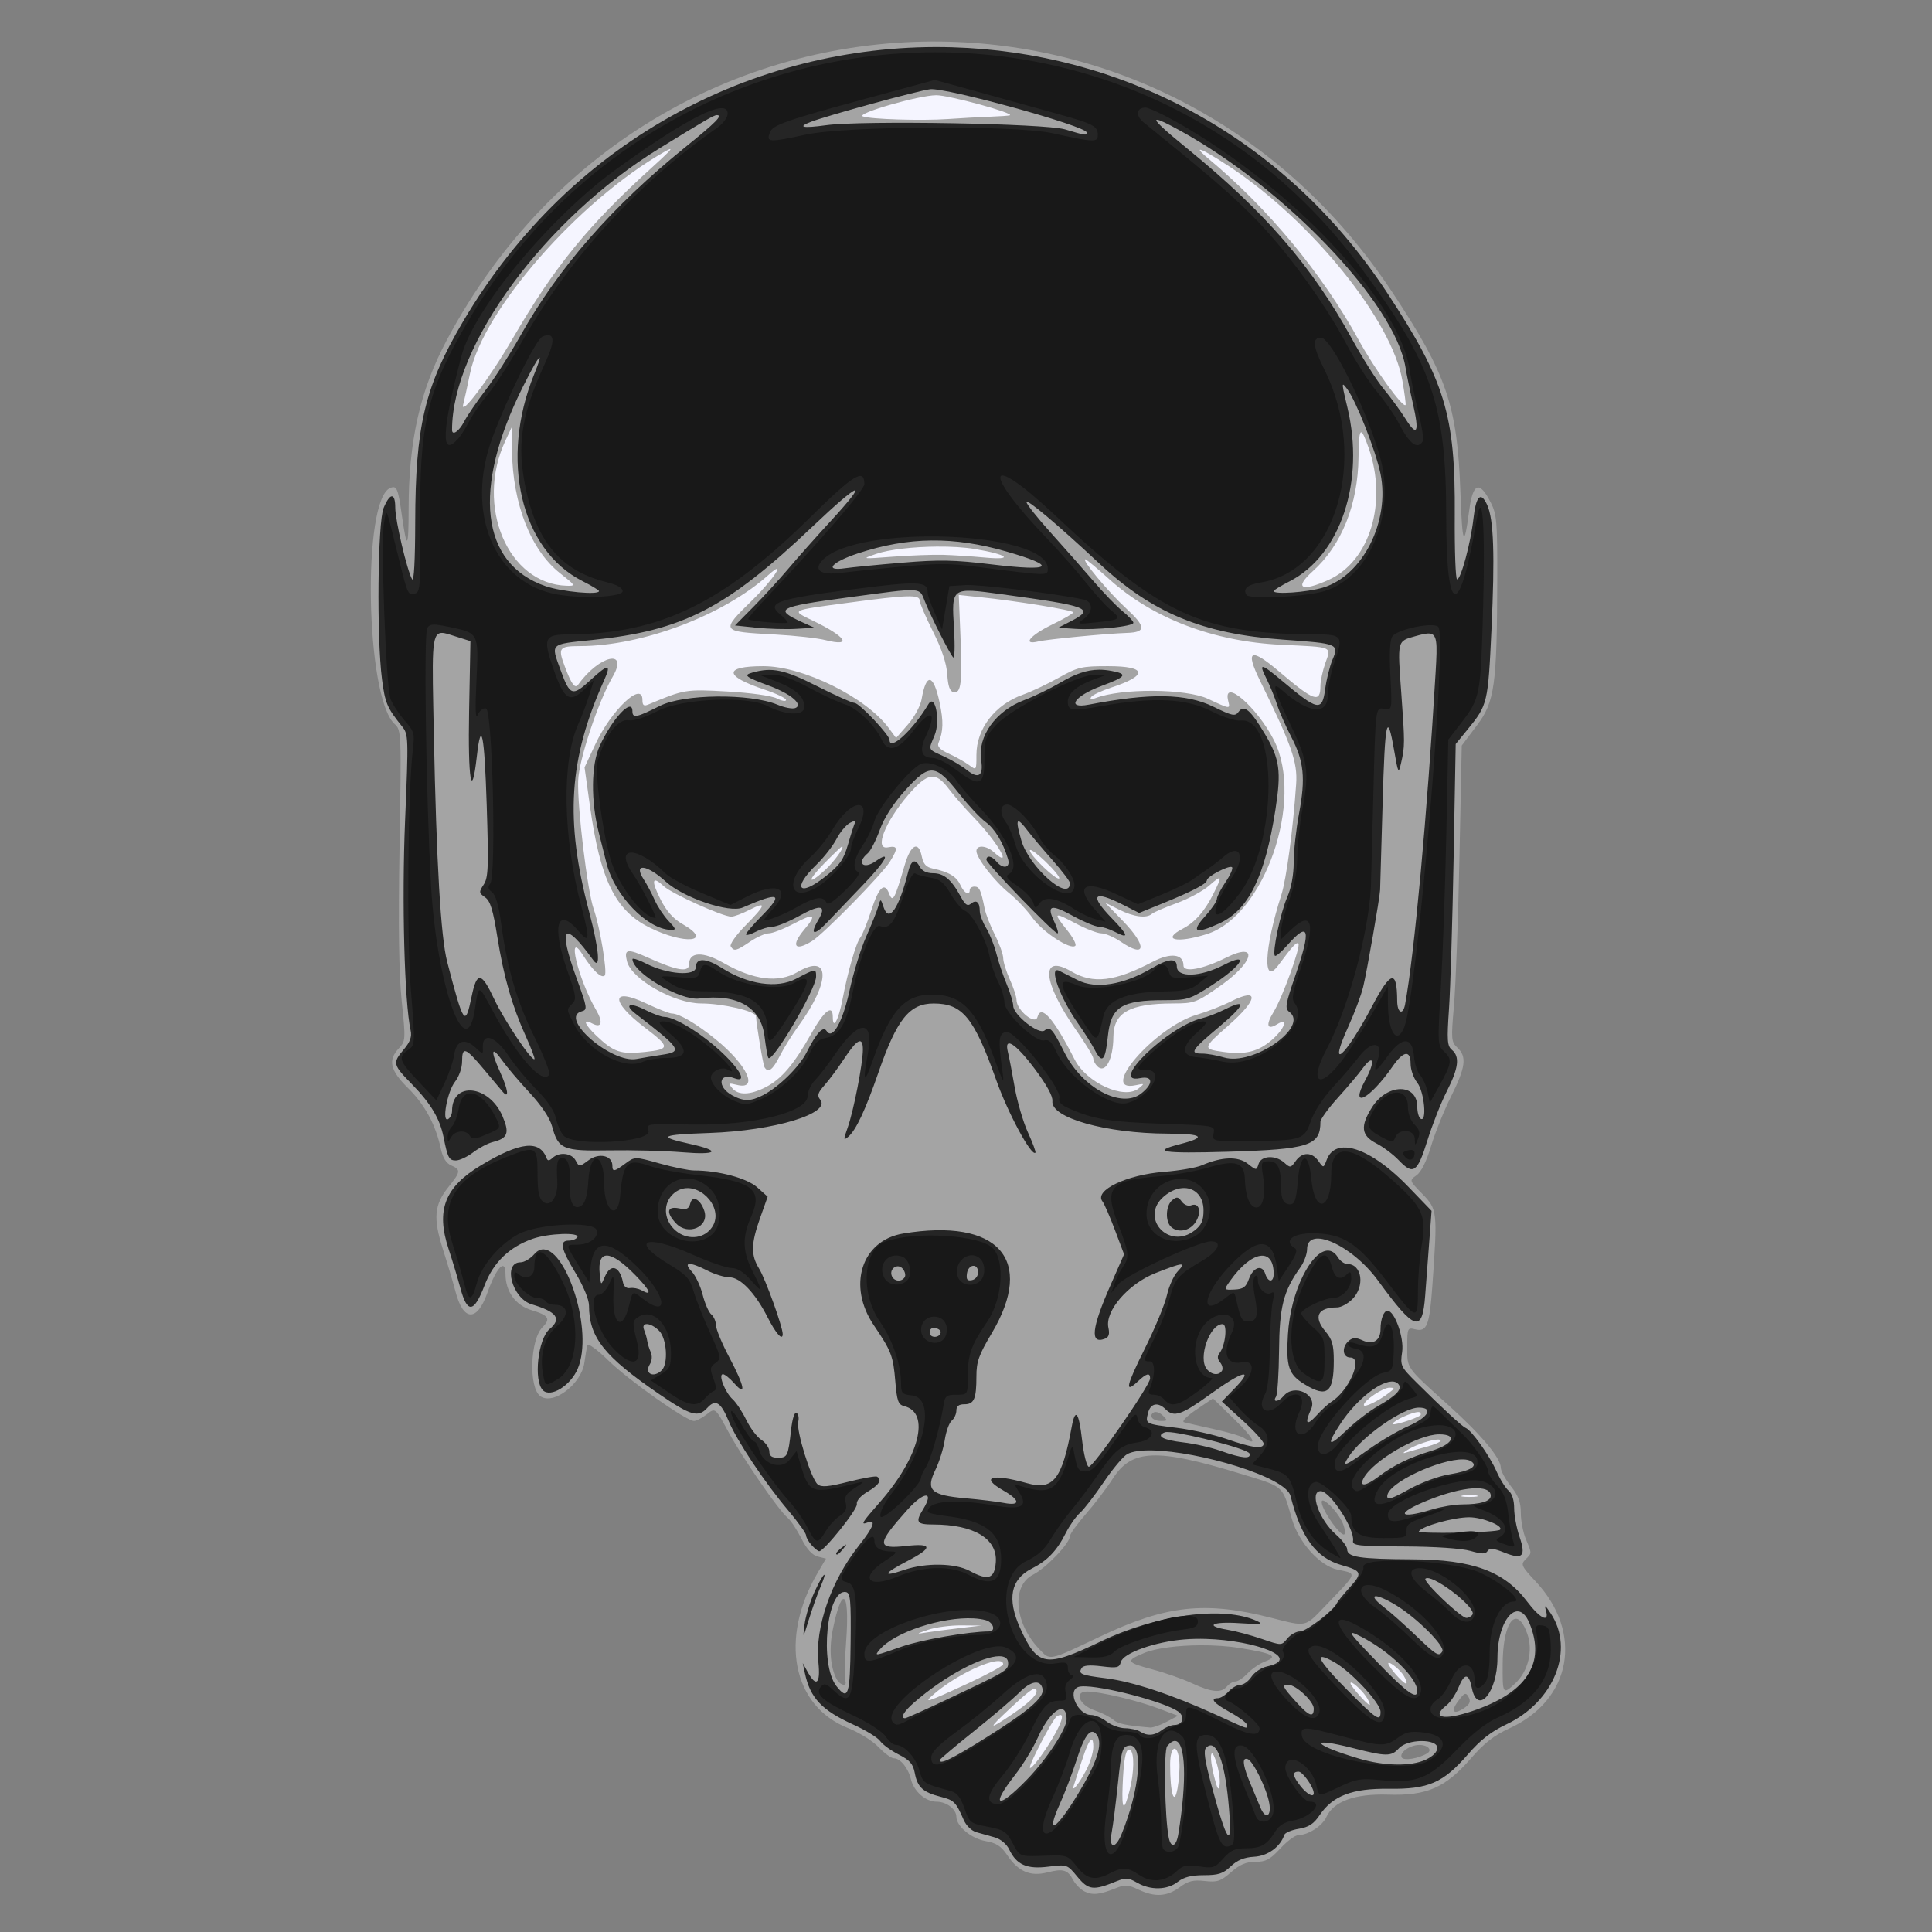 <?xml version="1.0" encoding="UTF-8" standalone="no"?>
<!-- Created with Inkscape (http://www.inkscape.org/) -->

<svg
   width="256mm"
   height="256mm"
   viewBox="0 0 256 256"
   version="1.1"
   id="svg5"
   inkscape:version="1.1.2 (0a00cf5339, 2022-02-04)"
   sodipodi:docname="aviator.svg"
   xmlns:inkscape="http://www.inkscape.org/namespaces/inkscape"
   xmlns:sodipodi="http://sodipodi.sourceforge.net/DTD/sodipodi-0.dtd"
   xmlns="http://www.w3.org/2000/svg"
   xmlns:svg="http://www.w3.org/2000/svg">
  <rect x="0" y="0" width="256" height="256" fill="#808080" stroke="none"/>
  <sodipodi:namedview
     id="namedview7"
     pagecolor="#ffffff"
     bordercolor="#666666"
     borderopacity="1.0"
     inkscape:pageshadow="2"
     inkscape:pageopacity="0"
     inkscape:pagecheckerboard="0"
     inkscape:document-units="mm"
     showgrid="false"
     inkscape:zoom="1.01024"
     inkscape:cx="434.05528"
     inkscape:cy="456.82214"
     inkscape:window-width="1850"
     inkscape:window-height="1320"
     inkscape:window-x="1950"
     inkscape:window-y="55"
     inkscape:window-maximized="1"
     inkscape:current-layer="g1928"
     inkscape:snap-nodes="false"
     inkscape:snap-global="false" />
  <defs
     id="defs2" />
  <g
     inkscape:label="Layer 1"
     inkscape:groupmode="layer"
     id="layer1">
    <g
       id="g1928"
       transform="translate(-0.149,-5.655)">
      <path
         id="path1211"
         style="fill:#f5f5ff;fill-opacity:1;stroke:#f0f0f0;stroke-width:0.852;stroke-linecap:square;stroke-miterlimit:158;stroke-dashoffset:29.254;stroke-opacity:1"
         d="M 466.328,32.121 C 330.755,32.121 220.851,126.424 220.852,242.752 c 0.047,33.679 9.505,66.857 27.582,96.752 V 573.465 H 673.092 V 356.258 c 25.273,-33.887 38.707,-73.275 38.713,-113.506 8e-4,-116.328 -109.903,-210.631 -245.477,-210.631 z m 216,643.754 c -9.667,6e-5 -17.503,8.307 -17.504,18.555 0.005,6.93 3.652,13.279 9.457,16.465 -1.646,2.814 -2.501,5.887 -2.504,9 2e-5,11.655 11.689,21.103 26.109,21.104 14.421,3.6e-4 26.111,-9.448 26.111,-21.104 -7.2e-4,-11.202 -10.831,-20.452 -24.67,-21.07 0.333,-1.438 0.502,-2.914 0.504,-4.395 -5.4e-4,-10.248 -7.837,-18.555 -17.504,-18.555 z m 45.963,60.902 c -7.363,-5e-5 -13.332,6.088 -13.332,13.598 1.4e-4,7.51 5.969,13.598 13.332,13.598 7.363,5e-5 13.332,-6.088 13.332,-13.598 -1.4e-4,-7.51 -5.969,-13.598 -13.332,-13.598 z m -277.561,71.637 v 68.25 h 37.932 c 1.332,14.754 12.05,25.961 24.838,25.971 1.464,-0.006 2.925,-0.162 4.365,-0.465 v 3.861 H 643.889 V 869.924 H 538.283 c -1.089,-9.766 -6.377,-18.224 -14.041,-22.457 0.013,-0.198 0.022,-0.396 0.025,-0.594 6.8e-4,-7.448 -6.927,-13.487 -15.473,-13.486 -2.045,0.003 -4.069,0.36 -5.955,1.049 v -26.021 z m 235.094,19.791 c -13.595,1.7e-4 -24.615,9.402 -24.615,21 3e-5,11.598 11.021,21 24.615,21 13.595,7.5e-4 24.617,-9.401 24.617,-21 -3e-5,-11.599 -11.022,-21.001 -24.617,-21 z"
         transform="matrix(0.265,0,0,0.265,0.149,5.655)"
         sodipodi:nodetypes="ccccccccscccscccsscscsccccccccccccccccscsc" />
      <g
         id="g10927"
         transform="matrix(1.67,0,0,1.67,-37.394,-57.309)">
        <path
           id="path1934"
           style="fill:#a4a4a4;stroke-width:1"
           d="m 365.957,133.367 c -57.99,-0.688 -116.084,29.572 -147.932,89.439 -8.004,15.046 -11.404,30.14 -11.404,50.631 0,11.834 -0.524,12.368 -1.99,2.029 -1.18,-8.317 -1.536,-9.193 -3.449,-8.459 -8.554,3.282 -7.487,62.806 1.268,70.729 1.99,1.801 2.019,2.553 1.455,36.498 -0.402,24.152 -0.204,38.251 0.652,46.508 1.192,11.495 1.166,11.915 -0.854,14.064 -3.354,3.57 -2.648,6.604 2.785,11.955 4.97,4.895 8.262,10.996 9.781,18.131 0.573,2.689 1.589,4.325 3.102,4.988 2.921,1.281 2.846,1.888 -0.787,6.408 -4.323,5.38 -4.681,9.381 -1.68,18.756 1.382,4.317 3.066,9.978 3.74,12.58 2.322,8.957 6.436,9.175 9.512,0.506 2.763,-7.788 5.463,-10.603 5.469,-5.701 0.006,5.208 3.007,9.351 7.818,10.793 5.112,1.532 5.779,2.568 3.27,5.078 -3.727,3.727 -4.196,18.08 -0.676,20.654 3.864,2.826 12.342,-3.631 13.213,-10.062 0.298,-2.2 0.705,-4.537 0.904,-5.195 0.2,-0.658 3.03,1.412 6.289,4.602 6.067,5.937 23.275,18.094 25.609,18.094 0.715,0 2.445,-0.9 3.846,-2.002 2.546,-2.003 2.546,-2.003 6.461,5.25 4.213,7.805 15.016,23.474 17.746,25.74 0.919,0.763 2.765,3.544 4.102,6.182 1.625,3.207 3.25,5.003 4.904,5.418 l 2.473,0.621 -2.477,4.225 c -11.582,19.764 -7.612,39.955 9.156,46.553 3.221,1.267 7.297,3.815 9.057,5.66 1.759,1.845 3.828,3.354 4.596,3.354 1.907,0 4.301,2.933 5.082,6.223 0.875,3.684 4.408,6.777 7.74,6.777 2.931,0 5.883,2.266 5.883,4.516 0,2.792 4.472,6.53 8.688,7.26 3.263,0.565 4.706,1.497 6.537,4.225 3.292,4.904 6.906,6.465 11.984,5.176 4.796,-1.217 6.1,-0.836 7.766,2.275 0.69,1.29 2.216,2.828 3.391,3.416 2.38,1.192 4.598,0.962 9.346,-0.969 2.764,-1.124 3.706,-1.069 6.783,0.398 4.896,2.335 8.53,2.138 12.336,-0.67 2.579,-1.903 4.074,-2.278 7.531,-1.889 3.761,0.424 4.769,0.088 7.859,-2.625 2.626,-2.306 4.52,-3.113 7.314,-3.113 3.118,0 4.412,-0.693 7.465,-4 2.031,-2.2 4.46,-4 5.396,-4 2.913,0 7.161,-2.732 8.369,-5.383 2.148,-4.715 8.552,-7.051 18.473,-6.736 11.642,0.369 17.151,-2.037 24.801,-10.832 3.987,-4.584 7.025,-6.964 11.445,-8.969 18.769,-8.514 22.39,-28.608 7.941,-44.055 -4.257,-4.551 -4.505,-5.089 -3.031,-6.562 1.951,-1.951 1.947,-1.71 0.105,-6.117 -0.825,-1.974 -1.5,-5.498 -1.5,-7.83 0,-3.206 -0.732,-5.162 -3,-8.016 -1.65,-2.076 -3,-4.571 -3,-5.543 0,-2.831 -5.848,-9.83 -15.422,-18.457 -13.091,-11.796 -12.578,-11.078 -12.578,-17.592 0,-5.722 0.087,-5.923 2.324,-5.361 3.564,0.894 4.348,-1.074 5.197,-13.047 1.577,-22.23 1.508,-22.864 -2.982,-27.461 -3.961,-4.055 -3.96,-4.055 -1.764,-5.594 1.394,-0.976 2.984,-4.169 4.355,-8.74 1.188,-3.962 3.896,-10.681 6.016,-14.932 4.337,-8.697 4.745,-11.863 1.875,-14.537 -1.857,-1.73 -1.92,-2.504 -1.031,-12.621 0.521,-5.927 1.257,-25.866 1.639,-44.311 l 0.693,-33.535 4.514,-6.004 c 5.366,-7.139 6.032,-11.939 6.115,-44.055 0.043,-16.829 -0.159,-19.195 -1.938,-22.682 -3.433,-6.73 -5.371,-5.992 -6.484,2.471 -1.509,11.466 -2.044,10.337 -2.605,-5.5 -0.923,-26.031 -4.077,-35.304 -20.424,-60 -32.908,-49.718 -83.996,-74.418 -135.164,-75.025 z m -1.336,16.078 c 3.795,-0.01 23.499,5.378 22,6.016 -0.275,0.117 -2.975,0.305 -6,0.418 -3.025,0.113 -8.65,0.425 -12.5,0.693 -7.913,0.552 -23.233,0.078 -25.5,-0.789 -2.227,-0.851 16.77,-6.324 22,-6.338 z m -79.852,16.16 c 0.873,-0.265 -0.646,1.261 -5.148,5.338 -19.211,17.396 -29.391,29.896 -41.9,51.449 -6.937,11.952 -15.915,23.84 -14.727,19.5 0.301,-1.1 1.205,-5.212 2.01,-9.139 3.9,-19.037 32.494,-51.664 58.117,-66.314 0.8,-0.458 1.358,-0.746 1.648,-0.834 z m 158.764,0.188 c 0.346,-0.25 3.526,1.505 8.834,5.002 24.527,16.159 48.656,46.021 51.791,64.098 0.668,3.85 1.098,7.135 0.957,7.299 -0.826,0.958 -9.305,-10.804 -14.123,-19.592 -10.782,-19.665 -27.09,-39.34 -44.871,-54.135 -1.983,-1.65 -2.796,-2.522 -2.588,-2.672 z m -206.074,83.1 0.098,7 c 0.224,15.94 5.638,29.746 14.373,36.65 4.708,3.722 4.776,3.848 2.031,3.771 -17.606,-0.489 -27.495,-23.865 -18.369,-43.422 z m 254.414,1.488 c 0.459,0.102 1.157,1.725 2.217,4.764 5.666,16.251 0.337,33.796 -11.961,39.383 -8.202,3.726 -10.469,2.536 -4.828,-2.535 8.682,-7.806 13.58,-20.025 13.732,-34.252 0.055,-5.11 0.25,-7.491 0.84,-7.359 z m -127.104,34.209 c 4.185,-0.034 8.258,0.197 11.42,0.73 9.884,1.667 11.852,3.374 2.932,2.543 -3.85,-0.359 -9.475,-0.721 -12.5,-0.807 -3.025,-0.086 -9.775,0.165 -15,0.557 -9.456,0.71 -9.479,0.704 -5,-0.838 3.891,-1.34 11.174,-2.129 18.148,-2.186 z m 44.447,3.803 c 0.32,0 3.572,2.702 7.229,6.002 12.973,11.708 31.187,18.641 51.473,19.594 15.728,0.739 14.962,0.42 13.174,5.488 -0.809,2.293 -1.471,5.386 -1.471,6.875 0,5.18 -1.927,4.52 -12.137,-4.164 -8.826,-7.507 -10.518,-6.742 -5.895,2.666 9.428,19.185 11.218,24.311 10.77,30.814 -0.943,13.661 -2.926,28.486 -4.445,33.225 -5.142,16.035 -5.651,27.444 -0.941,21.111 4.397,-5.913 5.491,-7.097 6.043,-6.547 0.803,0.799 -4.778,16.203 -7.418,20.475 -2.43,3.932 -1.957,5.556 1.068,3.666 3.427,-2.14 2.343,1.247 -1.471,4.596 -4.126,3.623 -8.005,4.604 -14.615,3.695 -6.307,-0.867 -6.26,-1.108 1.541,-7.957 8.878,-7.794 9.244,-11.454 0.717,-7.166 -2.594,1.305 -7.192,3.099 -10.217,3.988 -12.571,3.695 -29.772,23.555 -18.271,21.096 2.652,-0.567 2.687,-0.525 0.83,0.975 -4.283,3.46 -15.6,-1.674 -19.166,-8.695 -6.227,-12.26 -10.08,-16.651 -11.119,-12.676 -0.66,2.523 -6.273,-2.075 -6.273,-5.139 0,-0.937 -0.891,-3.665 -1.979,-6.062 -1.088,-2.398 -1.989,-5.295 -2,-6.439 -0.012,-1.144 -1.129,-4.271 -2.484,-6.947 -1.355,-2.677 -2.74,-6.241 -3.076,-7.92 -1.106,-5.527 -1.578,-6.553 -3.027,-6.553 -0.788,0 -1.434,0.45 -1.434,1 0,1.896 -1.681,0.995 -2.824,-1.514 -1.151,-2.525 -3.427,-3.871 -8.299,-4.904 -1.927,-0.409 -2.782,-1.355 -3.225,-3.568 -0.967,-4.835 -3.317,-3.676 -5.119,2.523 -2.978,10.245 -3.583,11.369 -4.635,8.629 -1.41,-3.673 -3.096,-2.086 -5.428,5.105 -1.185,3.655 -2.626,7.227 -3.201,7.938 -1.292,1.598 -3.784,10.222 -5.365,18.57 -1.169,6.17 -2.904,9.326 -2.904,5.281 0,-3.959 -2.532,-1.993 -6.5,5.049 -5.17,9.175 -8.9,13.544 -13.615,15.949 v 0.002 c -4.667,2.381 -8.197,2.476 -10.012,0.273 -1.238,-1.503 -1.102,-1.597 1.398,-0.975 6.656,1.658 3.162,-5.9 -6.281,-13.586 -5.755,-4.684 -10.994,-7.772 -13.189,-7.773 -0.715,-4.2e-4 -4.187,-1.366 -7.715,-3.035 -10.508,-4.971 -10.758,-0.666 -0.418,7.211 7.701,5.867 7.702,6.518 0.014,7.342 -7.174,0.768 -9.246,0.074 -14.432,-4.834 -3.619,-3.426 -4.283,-5.305 -1.311,-3.715 2.874,1.538 3.378,-0.31 1.131,-4.141 -5.347,-9.112 -8.977,-24.39 -3.875,-16.309 2.897,4.589 5.549,7.07 6.52,6.1 0.85,-0.85 -1.434,-14.571 -3.312,-19.895 -1.871,-5.303 -4.921,-30.51 -4.648,-38.422 0.216,-6.28 5.989,-23.683 10.318,-31.109 4.942,-8.477 -3.981,-6.496 -10.268,2.279 -0.99,1.383 -1.98,0.097 -3.98,-5.174 -2.207,-5.813 -1.863,-6.298 4.484,-6.307 18.654,-0.027 42.949,-9.204 56.441,-21.32 5.583,-5.014 1.632,1.196 -4.75,7.465 -9.721,9.549 -9.762,9.487 6.75,10.389 5.913,0.323 12.676,1.075 15.029,1.67 8.19,2.072 6.275,-0.972 -3.623,-5.758 -6.776,-3.277 -7.195,-3.058 10.418,-5.42 17.785,-2.385 21.426,-2.502 21.426,-0.68 0,0.736 1.788,4.898 3.973,9.25 2.658,5.295 4.079,9.566 4.297,12.908 0.233,3.576 0.774,5.082 1.902,5.299 2.236,0.431 2.626,-2.789 2.043,-16.934 l -0.502,-12.176 6.393,0.658 c 10.765,1.106 27.896,3.898 27.881,4.545 -0.007,0.336 -2.806,1.961 -6.221,3.611 -6.734,3.254 -9.235,6.32 -4.146,5.084 2.631,-0.639 20.405,-2.347 26.381,-2.535 5.857,-0.184 5.822,-1.823 -0.162,-7.334 -5.36,-4.937 -13.495,-14.715 -12.242,-14.715 z m -96.379,32 c -11.974,0 -11.861,2.96 0.268,6.996 3.583,1.192 6.516,2.592 6.516,3.111 0,0.519 -1.238,0.319 -2.75,-0.447 -1.594,-0.807 -7.84,-1.681 -14.854,-2.078 -12.447,-0.704 -12.844,-0.638 -23.646,3.898 -1.345,0.565 -1.75,0.247 -1.75,-1.373 0,-5.778 -9.303,2.987 -14.111,13.295 l -3.221,6.902 1.619,11.598 c 3.077,22.047 7.565,31.223 17.766,36.322 10.588,5.293 19.407,4.404 9.941,-1.002 -2.747,-1.569 -4.79,-3.859 -6.559,-7.35 -2.901,-5.725 -2.552,-7.27 0.91,-4.018 2.406,2.26 17.669,9.145 20.273,9.145 0.803,0 3.242,-0.908 5.42,-2.02 5.267,-2.687 4.994,-1.589 -1.158,4.641 -2.82,2.856 -4.815,5.677 -4.441,6.281 0.969,1.567 1.648,1.403 5.775,-1.402 2.023,-1.375 4.558,-2.5 5.631,-2.5 1.073,0 4.472,-1.325 7.553,-2.945 6.133,-3.226 6.923,-2.778 3.102,1.764 -4.139,4.919 -2.944,6.747 2.285,3.494 3.541,-2.203 20.927,-19.942 23.338,-23.812 2.49,-3.996 2.363,-4.826 -0.648,-4.25 -4.152,0.794 -0.856,-7.623 6.172,-15.764 5.771,-6.685 8.111,-7.026 12.061,-1.764 1.536,2.047 4.981,5.984 7.656,8.75 7.015,7.254 11.757,15.567 5.809,10.184 -2.207,-1.997 -5.172,-2.172 -5.172,-0.305 0,2.104 5.453,9.116 9.816,12.623 2.173,1.746 5.325,5.087 7.006,7.428 3.045,4.24 11.421,9.688 12.791,8.318 0.396,-0.396 -0.703,-2.495 -2.445,-4.662 -4.297,-5.347 -4.054,-5.551 2.473,-2.068 3.102,1.656 6.598,3.01 7.768,3.01 1.17,0 3.783,1.125 5.807,2.5 7.644,5.194 7.973,1.308 0.535,-6.322 l -5.25,-5.387 4.211,2.105 c 4.405,2.202 8.23,2.691 9.84,1.26 0.523,-0.465 3.844,-1.9 7.381,-3.189 3.537,-1.29 7.925,-3.657 9.75,-5.26 3.888,-3.414 4.045,-3.075 1.205,2.584 -2.578,5.137 -5.496,8.436 -9.137,10.33 -6.456,3.359 -1.771,4.425 7.162,1.631 17.301,-5.412 29.321,-39.96 20.193,-58.041 -5.038,-9.981 -15.517,-18.971 -13.707,-11.76 0.615,2.451 0.615,2.45 -6.057,-0.672 -6.634,-3.104 -26.061,-3.215 -33.756,-0.191 -1.28,0.503 -1.69,0.391 -1.238,-0.34 0.372,-0.601 3.033,-1.863 5.914,-2.803 11.232,-3.664 10.866,-6.445 -0.85,-6.445 -7.943,0 -9.053,0.262 -14.797,3.475 -3.416,1.91 -8.214,4.178 -10.66,5.041 -8.366,2.952 -13.955,10.184 -13.955,18.057 0,4.671 -3.4e-4,4.671 -2.25,3.008 -1.238,-0.915 -3.937,-2.432 -5.998,-3.371 -2.634,-1.201 -3.561,-2.155 -3.121,-3.209 1.462,-3.501 1.547,-6.444 0.352,-12.078 -1.839,-8.666 -4.001,-9.081 -5.396,-1.033 -0.352,2.03 -2.161,5.364 -4.129,7.611 l -3.504,4 -2.223,-3 c -6.83,-9.219 -25.65,-18.5 -37.514,-18.5 z m 23.531,54 c 0.947,0 -2.335,4.56 -5.08,7.059 -5.296,4.82 -5.422,3.276 -0.168,-2.059 2.709,-2.75 5.071,-5 5.248,-5 z m 56.348,1.035 c 0.438,-0.098 2.327,1.322 4.576,3.477 2.57,2.462 4.419,4.731 4.107,5.043 -0.749,0.749 -8.779,-6.918 -8.779,-8.383 0,-0.078 0.033,-0.123 0.096,-0.137 z m -120.24,30.346 c -0.933,0.149 -0.946,1.126 -0.475,3.004 1.341,5.345 14.101,12.594 22.191,12.605 6.532,0.01 16.401,2.322 16.447,3.854 0.072,2.378 2.105,14.55 2.551,15.271 1.101,1.781 2.437,0.789 4.535,-3.365 1.18,-2.337 3.66,-6.33 5.512,-8.873 9.83,-13.499 9.733,-22.097 -0.184,-16.285 -5.704,3.343 -13.122,2.419 -22.227,-2.77 -6.024,-3.433 -10.207,-3.302 -10.207,0.322 0,2.641 -3.383,2.144 -12.146,-1.789 -3.212,-1.441 -5.065,-2.123 -5.998,-1.975 z m 184.223,0.154 c -1.091,-0.011 -2.854,0.519 -5.326,1.748 -6.954,3.457 -12.752,4.53 -12.752,2.363 0,-3.486 -3.824,-3.948 -9.238,-1.117 -11.337,5.928 -17.811,6.7 -24.305,2.895 -9.512,-5.574 -8.722,3.153 1.615,17.873 2.711,3.86 4.928,7.531 4.928,8.16 0,0.629 0.539,1.684 1.199,2.344 2.364,2.364 4.756,-2.014 4.809,-8.801 0.056,-7.306 4.86,-9.987 17.924,-10.01 6.263,-0.01 6.905,-0.248 13.816,-5.07 7.828,-5.462 10.603,-10.353 7.33,-10.385 z m 43.631,130.498 c 1.634,0.029 1.616,0.167 -0.209,1.576 -3.155,2.436 -7.5,4.525 -7.5,3.605 0,-1.349 5.754,-5.216 7.709,-5.182 z m -52.879,3.217 6.535,6.375 c 5.764,5.624 7.01,8.173 2.635,5.391 -0.825,-0.525 -4.875,-1.697 -9,-2.605 -4.125,-0.908 -8.105,-1.824 -8.844,-2.035 -0.761,-0.218 0.827,-1.844 3.666,-3.754 z m -17.191,4.062 c 0.645,5e-5 1.504,0.403 2.172,1.07 1.491,1.491 1.449,1.617 -0.537,1.617 -2.494,0 -3.821,-1.543 -2.193,-2.549 0.153,-0.095 0.343,-0.139 0.559,-0.139 z m 78.615,0.014 c 0.251,-0.009 0.432,0.026 0.521,0.115 0.307,0.307 0.37,0.7 0.141,0.871 -1.517,1.133 -8.819,3.339 -8.307,2.51 0.734,-1.188 5.889,-3.432 7.645,-3.496 z m 5.734,8.248 c 0.628,-0.034 1.012,0.061 1.012,0.324 0,0.378 -1.913,1.199 -4.25,1.826 -2.338,0.627 -5.15,1.424 -6.25,1.771 -1.1,0.347 -0.652,-0.143 0.996,-1.092 2.526,-1.454 6.609,-2.728 8.492,-2.83 z m -85.4,4.754 c 5.655,-0.233 13.702,1.577 26.102,5.35 13.702,4.169 12.792,3.377 15.783,13.686 2.037,7.02 8.329,14.006 13.643,15.146 6.027,1.294 6.317,0.478 -4.016,11.24 -5.773,6.013 -5.233,5.903 -15.689,3.225 -19.93,-5.105 -31.56,-3.838 -51.436,5.602 -15.619,7.418 -14.81,7.254 -18.215,3.674 -7.418,-7.801 -8.329,-18.899 -1.822,-22.219 3.929,-2.004 11.062,-9.455 11.062,-11.555 0,-0.64 2.138,-3.608 4.75,-6.594 2.613,-2.986 6.257,-7.776 8.098,-10.645 2.824,-4.401 6.085,-6.677 11.74,-6.91 z m 95.281,11.793 c 0.725,0.003 1.415,0.068 1.893,0.193 0.956,0.25 -0.062,0.447 -2.262,0.436 -2.2,-0.011 -2.982,-0.216 -1.738,-0.455 0.622,-0.12 1.382,-0.177 2.107,-0.174 z m -44.027,1.715 c 1.321,0.269 5.012,4.307 6.057,7.305 0.562,1.614 0.606,2.859 0.1,2.859 -1.274,0 -5.626,-6.027 -6.5,-9 -0.272,-0.926 -0.097,-1.254 0.344,-1.164 z m -143.654,29.447 c 1.013,-0.128 1.447,4.437 0.779,13.152 -0.419,5.464 -0.535,10.527 -0.258,11.25 0.759,1.977 -1.497,1.582 -2.586,-0.453 -1.869,-3.492 -2.287,-9.129 -1.104,-14.879 1.241,-6.032 2.38,-8.971 3.168,-9.07 z m 201.07,5.98 c 1.192,-0.249 2.507,1.132 3.68,4.465 1.785,5.072 0.266,11.254 -3.658,14.891 -3.686,3.416 -3.786,3.253 -3.713,-6.014 0.063,-7.984 1.706,-12.927 3.691,-13.342 z m -165.758,1.945 6,0.055 -6.725,0.783 c -3.698,0.431 -8.198,1.03 -10,1.33 -2.916,0.486 -2.836,0.392 0.725,-0.84 2.2,-0.761 6.7,-1.358 10,-1.328 z m 71.551,5.953 c 4.048,-0.021 8.169,0.239 11.754,0.812 9.939,1.59 11.699,2.508 7.695,4.012 -1.65,0.62 -4.031,2.226 -5.291,3.57 -1.26,1.344 -2.892,2.443 -3.627,2.443 -0.735,0 -1.897,0.675 -2.582,1.5 -1.692,2.038 -4.565,1.769 -10.5,-0.988 -2.75,-1.277 -8.037,-3.127 -11.75,-4.109 -7.914,-2.095 -8.169,-2.599 -2.5,-4.939 3.514,-1.451 10.055,-2.266 16.801,-2.301 z m -60.303,4.732 c 0.794,0.042 1.252,0.344 1.252,0.955 0,0.467 -4.612,2.986 -10.25,5.6 -12.861,5.962 -13.932,6.298 -10.361,3.234 6.17,-5.294 15.92,-9.971 19.359,-9.789 z m 116.756,0.521 c 0.718,0.015 3.332,2.092 4.418,3.83 0.669,1.072 1.038,2.128 0.818,2.348 -0.43,0.43 -3.965,-3.254 -5.195,-5.416 -0.308,-0.542 -0.28,-0.767 -0.041,-0.762 z m -11.332,5.91 c 0.77,-0.039 3.913,2.966 4.955,4.914 0.518,0.969 0.787,1.76 0.596,1.76 -0.721,0 -5.723,-5.645 -5.723,-6.459 0,-0.142 0.062,-0.209 0.172,-0.215 z m -94.518,1.814 c 0.247,0.064 0.346,0.339 0.346,0.789 0,1.298 -2.44,3.598 -7.324,6.904 -7.228,4.893 -7.367,4.546 -0.676,-1.689 4.826,-4.497 6.912,-6.196 7.654,-6.004 z m 15.525,0.877 c 3.843,0.029 14.941,2.656 21.242,5.027 l 5.92,2.227 -3.42,1.822 c -1.882,1.002 -4.097,1.767 -4.922,1.697 -7.256,-0.61 -9.717,-1.135 -11.066,-2.354 -0.861,-0.778 -3.336,-2.025 -5.5,-2.771 -4.669,-1.61 -6.293,-5.679 -2.254,-5.648 z m 113.312,0.707 c 0.293,0.047 0.539,0.368 0.848,0.92 0.687,1.228 0.449,2.038 -0.891,3.018 -3.407,2.491 -4.673,1.56 -2.279,-1.678 1.222,-1.652 1.835,-2.338 2.322,-2.26 z m -121.215,6.32 c 0.779,0.176 0.194,2.142 -1.732,5.639 -2.778,5.044 -7.532,11.374 -7.539,10.043 -0.009,-1.408 6.922,-14.564 8.035,-15.252 0.564,-0.349 0.977,-0.488 1.236,-0.43 z m 9.18,7.383 c 0.353,-0.068 0.543,0.634 0.543,2.139 0,1.631 -0.945,4.757 -2.102,6.949 -2.265,4.294 -4.559,7.08 -3.691,4.484 0.276,-0.825 1.297,-3.975 2.27,-7 1.355,-4.213 2.393,-6.459 2.98,-6.572 z m 98.176,1.572 c 2.527,0 3.952,1.521 2.352,2.51 -2.527,1.562 -6.983,2.302 -7.623,1.266 -0.876,-1.417 2.417,-3.775 5.271,-3.775 z m -73.414,1.148 c 0.637,-0.164 1.327,1.1 1.549,3.93 0.148,1.883 -0.1,5.447 -0.551,7.922 -1.005,5.52 -2.217,1.581 -2.217,-7.207 0,-2.887 0.582,-4.48 1.219,-4.645 z m -13.631,0.266 c 0.138,-0.027 0.285,0.009 0.441,0.105 1.301,0.804 1.228,6.573 -0.152,12.055 -1.661,6.595 -2.413,6.089 -2.1,-1.416 0.303,-7.269 0.844,-10.554 1.811,-10.744 z m 24.924,1.148 c 0.291,-0.044 0.792,0.854 1.443,2.982 0.681,2.224 1.067,5.149 0.859,6.5 -0.288,1.871 -0.691,1.211 -1.689,-2.766 -0.994,-3.958 -1.098,-6.644 -0.613,-6.717 z"
           transform="matrix(0.265,0,0,0.265,0.149,5.655)" />
        <path
           id="path1932"
           style="fill:#252525;stroke-width:1"
           d="m 369.398,135.088 c -56.334,-1.631 -113.491,26.054 -146.566,82.254 -11.39,19.353 -14.186,31.142 -14.238,60.051 -0.021,11.277 -0.38,17.909 -0.922,16.984 -1.5,-2.56 -5.051,-17.604 -5.051,-21.4 0,-4.599 -1.556,-4.582 -3.486,0.039 -1.782,4.265 -2.112,38.795 -0.49,51.293 0.925,7.129 1.533,8.559 5.977,14.084 1.963,2.44 1.985,3.117 0.936,28.258 -1.004,24.047 -0.202,54.34 1.664,62.816 0.411,1.866 -0.144,3.42 -2.016,5.645 -3.465,4.118 -3.366,4.542 2.514,10.562 5.535,5.667 8.268,10.257 9.355,15.719 1.238,6.218 1.649,7 3.682,7 1.1,0 3.431,-1.09 5.182,-2.422 1.751,-1.332 4.403,-2.726 5.893,-3.098 4.483,-1.119 5.065,-2.675 2.895,-7.738 -4.021,-9.381 -15.104,-10.539 -15.104,-1.578 0,0.945 -0.516,2.038 -1.146,2.428 -2.016,1.246 -0.309,-8.197 2.016,-11.152 1.216,-1.546 2.131,-4.154 2.131,-6.074 0,-4.629 1.008,-4.263 6.559,2.385 2.64,3.163 5.161,6.17 5.604,6.684 2.014,2.337 1.632,-0.643 -0.75,-5.846 -3.018,-6.592 -2.683,-8.192 0.709,-3.395 1.286,1.819 4.906,6.077 8.045,9.463 3.584,3.866 6.1,7.621 6.766,10.092 1.858,6.9 3.238,7.477 17.256,7.232 6.772,-0.118 16.545,0.134 21.719,0.561 10.601,0.874 11.825,-0.398 2.389,-2.482 -10.009,-2.211 -8.999,-2.783 5.812,-3.295 19.322,-0.667 36.536,-5.872 33.104,-10.008 -0.981,-1.182 -0.723,-2.014 1.352,-4.357 1.41,-1.593 4.023,-5.118 5.805,-7.832 3.935,-5.993 5.633,-6.825 5.633,-2.76 0,4.1 -2.75,18.237 -4.529,23.279 -1.33,3.768 -1.321,4.036 0.104,2.854 2.325,-1.93 5.121,-7.866 9.076,-19.271 5.544,-15.986 9.289,-20.668 16.533,-20.668 8.674,0 12.094,4.19 18.771,23 3.498,9.854 10.517,22.861 11.699,21.68 0.206,-0.206 -0.796,-2.931 -2.227,-6.055 -1.43,-3.124 -3.223,-9.248 -3.984,-13.609 -0.761,-4.361 -1.67,-9.074 -2.021,-10.473 -1.215,-4.839 2.194,-2.729 7.951,4.92 3.631,4.825 5.529,8.27 5.371,9.75 -0.538,5.022 15.994,9.686 34.564,9.752 10.576,0.038 11.78,1.059 3.689,3.133 -8.937,2.29 -5.345,2.868 14.252,2.291 24.333,-0.717 27.75,-1.818 27.75,-8.943 0,-0.804 2.362,-4.073 5.25,-7.264 2.887,-3.191 6.209,-7.125 7.383,-8.742 3.321,-4.575 3.879,-2.15 0.805,3.498 -4.881,8.967 1.269,5.868 8.199,-4.133 3.239,-4.674 5.363,-4.955 5.363,-0.711 0,1.701 0.9,4.236 2,5.635 2.102,2.672 2.967,11.987 1,10.771 -0.55,-0.34 -1,-1.93 -1,-3.535 0,-7.18 -9.001,-7.089 -13.562,0.137 -3.576,5.664 -3.238,8.447 1.312,10.787 2.062,1.061 5.085,3.335 6.717,5.053 v -0.002 c 4.333,4.561 5.569,3.705 8.564,-5.941 1.451,-4.673 4.064,-11.297 5.805,-14.719 3.53,-6.939 3.957,-10.377 1.537,-12.385 -1.412,-1.172 -1.53,-2.811 -0.875,-12.373 0.415,-6.062 1.036,-26.363 1.379,-45.115 l 0.623,-34.094 3.594,-4.406 c 5.961,-7.306 6.087,-7.831 7.111,-29.82 1.045,-22.43 0.679,-33.061 -1.283,-37.361 -1.907,-4.178 -3.344,-2.757 -4.105,4.057 -0.818,7.321 -3.751,18.219 -4.902,18.219 -0.452,0 -0.765,-8.662 -0.695,-19.25 0.197,-30.028 -2.889,-40.14 -20.357,-66.715 -31.314,-47.639 -80.378,-71.901 -130.084,-73.34 z m -6.635,12.561 c 4.693,-0.573 46.857,11.065 46.857,12.934 0,0.98 -0.187,0.953 -6.5,-0.922 -5.922,-1.759 -60.747,-2.713 -71.463,-1.244 -7.118,0.976 -8.802,0.598 -4.547,-1.02 5.184,-1.971 31.995,-9.302 35.652,-9.748 z m -63.867,7.744 c 1.899,0 -0.115,2.056 -9.275,9.467 -22.106,17.882 -37.992,36.029 -49.52,56.568 -3.108,5.538 -7.802,12.874 -10.43,16.303 -2.628,3.429 -5.525,7.681 -6.439,9.449 -1.507,2.914 -3.611,4.346 -3.611,2.457 0,-25.425 27.8,-63.191 62,-84.229 13.69,-8.421 16.44,-10.016 17.275,-10.016 z m 131.834,1.396 c 0.705,0.026 2.911,1.077 6.592,3.096 31.83,17.454 64.67,51.89 67.775,71.07 0.351,2.166 1.331,6.957 2.178,10.646 2.024,8.814 1.342,10.333 -2.148,4.787 -1.556,-2.473 -4.512,-6.521 -6.568,-8.996 -2.057,-2.475 -6.334,-9.225 -9.504,-15 -11.899,-21.676 -26.002,-37.982 -49.213,-56.896 -7.291,-5.942 -10.287,-8.75 -9.111,-8.707 z m -184.877,71.289 c 0.093,0.3 -0.423,1.899 -1.645,4.906 -10.366,25.512 -4.06,52.548 14.445,61.926 2.732,1.384 4.967,2.734 4.967,3 0,1.237 -11.083,0.218 -16,-1.471 -19.462,-6.685 -22.045,-29.08 -6.865,-59.547 3.093,-6.208 4.942,-9.315 5.098,-8.814 z m 240.547,8.045 c 0.16,-0.104 0.569,0.406 1.225,1.275 2.671,3.541 8.589,18.574 9.979,25.348 2.925,14.252 -5.33,30.595 -17.242,34.133 -4.764,1.415 -14.74,2.112 -14.74,1.031 0,-0.266 2.137,-1.575 4.75,-2.91 15.284,-7.811 22.635,-29.896 17.33,-52.066 -1.139,-4.76 -1.567,-6.637 -1.301,-6.811 z m -146.25,31.654 c 1.013,-0.279 -1.277,2.784 -7.279,9.303 -4.262,4.629 -9.91,10.981 -12.549,14.115 -2.639,3.134 -7.314,8.243 -10.389,11.354 l -5.592,5.654 6.391,0.67 c 3.514,0.368 8.864,0.525 11.889,0.346 l 5.5,-0.326 -3.627,-1.646 c -8.667,-3.937 -7.426,-4.609 13.818,-7.455 22.618,-3.03 21.119,-3.118 22.936,1.352 1.964,4.832 7.356,15.492 8.412,16.629 0.449,0.483 0.564,-3.351 0.256,-8.518 -0.752,-12.612 -0.951,-12.47 14.387,-10.385 26.09,3.548 27.955,4.282 20.568,8.084 l -3.75,1.93 5,0.332 c 6.386,0.424 17.5,-0.726 17.5,-1.812 0,-0.457 -1.463,-2.019 -3.25,-3.471 -1.787,-1.452 -5.725,-5.528 -8.75,-9.057 -3.025,-3.529 -8.762,-10.033 -12.75,-14.455 -3.988,-4.422 -7.25,-8.534 -7.25,-9.137 0,-1.142 9.324,6.713 21.725,18.303 15.943,14.901 31.009,21.152 55.1,22.863 16.552,1.176 16.774,1.269 14.756,6.1 -0.806,1.93 -1.775,5.833 -2.152,8.676 -0.908,6.842 -2.131,6.604 -13.035,-2.545 -6.261,-5.253 -6.961,-5.337 -4.549,-0.537 1.037,2.062 2.465,5.55 3.172,7.75 0.707,2.2 2.62,6.555 4.25,9.678 3.807,7.291 4.321,12.338 2.338,22.92 -0.882,4.708 -1.604,11.279 -1.604,14.604 0,3.779 -0.72,7.685 -1.922,10.422 -2.011,4.578 -4.568,16.721 -3.703,17.586 0.276,0.276 1.927,-1.121 3.668,-3.104 6.542,-7.451 7.259,-4.933 2.514,8.832 -3.037,8.809 -3.249,10.066 -1.873,11.072 6.054,4.427 -10.876,16.247 -19.549,13.648 -2.126,-0.637 -5.051,-1.158 -6.5,-1.158 -3.946,0 -3.339,-0.968 5.004,-7.984 7.821,-6.578 8.481,-8.62 1.686,-5.215 -2.104,1.054 -5.174,2.236 -6.824,2.627 -10.125,2.397 -28.141,19.85 -18.5,17.922 3.894,-0.779 4.088,1.65 0.365,4.578 -5.931,4.665 -17.66,-1.601 -23.033,-12.307 -3.542,-7.057 -4.299,-7.893 -5.926,-6.543 -1.68,1.394 -9.362,-4.654 -9.389,-7.393 -0.01,-0.998 -0.895,-3.923 -1.969,-6.5 -1.073,-2.577 -2.465,-6.711 -3.092,-9.186 -0.627,-2.475 -1.999,-5.902 -3.049,-7.617 -1.05,-1.715 -1.908,-4.003 -1.908,-5.084 0,-2.655 -1.039,-3.511 -2.643,-2.18 -1.027,0.852 -1.724,0.364 -3.092,-2.166 -2.722,-5.034 -4.993,-6.953 -8.23,-6.953 -1.955,0 -3.335,-0.69 -4.051,-2.027 -1.309,-2.447 -2.538,-1.884 -3.402,1.559 -2.777,11.063 -5.759,15.417 -7.342,10.719 -0.927,-2.75 -0.927,-2.75 -1.645,-0.25 -0.395,1.375 -2.017,5.425 -3.605,9 -1.588,3.575 -3.814,10.766 -4.945,15.979 -2.088,9.625 -5.154,15.064 -6.902,12.248 -1.001,-1.613 -3.057,0.578 -5.953,6.342 -2.221,4.421 -8.298,10.402 -13.08,12.875 -3.675,1.901 -5.808,1.912 -9.24,0.047 -4.595,-2.497 -4.078,-6.935 0.6,-5.141 3.838,1.473 2.172,-2.138 -3.457,-7.494 -6.035,-5.742 -14.285,-10.855 -17.518,-10.855 -0.865,0 -3.399,-0.93 -5.631,-2.068 -4.703,-2.399 -6.523,-1.654 -2.863,1.172 13.672,10.559 14.154,11.322 7.75,12.26 -2.337,0.342 -5.695,0.898 -7.461,1.236 -7.549,1.447 -23.52,-12.417 -16.438,-14.27 1.729,-0.452 1.63,-1.092 -1.486,-9.658 -5.783,-15.894 -4.007,-17.926 4.92,-5.631 2.279,3.139 1.722,-3.293 -1.26,-14.541 -7.287,-27.49 -6.089,-45.78 4.541,-69.373 2.184,-4.848 1.204,-4.877 -3.955,-0.121 -5.631,5.19 -6.3,4.968 -9.199,-3.037 -2.848,-7.864 -3.245,-7.497 9.588,-8.811 27.158,-2.78 40.167,-9.488 65.988,-34.021 7.211,-6.851 11.528,-10.473 12.541,-10.752 z m 22.932,14.982 c 7.23,-0.088 14.567,1.017 22.539,3.311 15.538,4.47 13.757,6.051 -4.352,3.859 -11.324,-1.37 -15.674,-1.455 -26.832,-0.523 -7.324,0.612 -15.06,1.365 -17.191,1.674 -6.417,0.93 -3.946,-1.875 3.938,-4.469 7.544,-2.482 14.668,-3.764 21.898,-3.852 z M 216.479,310.438 c 1.039,-0.043 2.457,0.499 4.375,1.105 l 4.268,1.35 -0.393,20.898 c -0.387,20.629 0.753,27.383 2.307,13.654 1.307,-11.552 2.282,-6.788 2.961,14.475 0.596,18.66 0.479,21.767 -0.898,23.869 -1.477,2.255 -1.45,2.51 0.418,3.818 1.555,1.089 2.373,3.732 3.662,11.838 1.895,11.917 4.399,20.649 8.562,29.855 1.594,3.524 2.744,6.562 2.557,6.75 -0.762,0.762 -9.057,-11.588 -12.012,-17.881 -3.91,-8.329 -5.233,-8.48 -6.824,-0.777 -1.888,9.138 -2.371,8.443 -7.303,-10.5 -1.913,-7.348 -3.216,-29.632 -3.994,-68.271 -0.497,-24.669 -0.801,-30.056 2.314,-30.184 z m 295.398,0.174 c 2.769,-0.064 2.776,2.481 2.234,11.629 -2.524,42.669 -6.378,84.592 -9.139,99.412 -0.632,3.394 -2.346,2.619 -2.365,-1.068 -0.048,-9.411 -1.878,-9.03 -7.475,1.559 -8.18,15.476 -13.461,20.013 -7.148,6.141 1.85,-4.065 3.851,-9.416 4.447,-11.891 1.153,-4.791 4.94,-26.484 5.062,-29 0.04,-0.825 0.376,-12.398 0.746,-25.719 0.7,-25.215 1.344,-28.199 3.461,-16.027 1.205,6.927 1.297,7.092 2.07,3.746 1.15,-4.977 1.152,-5.981 0.062,-20.973 -1.158,-15.921 -1.271,-15.472 4.271,-17.023 1.618,-0.453 2.849,-0.764 3.771,-0.785 z m -98.561,10.848 c -3.646,0.026 -7.12,1.237 -11.674,3.922 -2.966,1.749 -7.757,4.063 -10.646,5.145 -8.589,3.214 -14.085,10.875 -12.953,18.057 0.736,4.67 -0.798,5.717 -4.271,2.912 -1.458,-1.177 -4.563,-3.016 -6.9,-4.086 -4.89,-2.238 -4.674,-1.755 -2.793,-6.258 1.835,-4.393 0.195,-12.776 -1.834,-9.373 -4.597,7.709 -11.623,14.193 -11.623,10.725 0,-1.491 -9.092,-11.109 -10.502,-11.109 -0.725,0 -5.746,-2.245 -11.158,-4.99 -9.808,-4.975 -13.455,-5.753 -19.33,-4.117 -2.903,0.808 -2.309,1.276 5.17,4.074 6.365,2.381 10.084,5.612 7.572,6.576 -0.836,0.321 -3.233,-0.136 -5.33,-1.012 -8.199,-3.426 -28.119,-3.218 -35.221,0.367 -6.927,3.497 -8.201,3.745 -8.201,1.602 0,-4.248 -5.984,2.097 -9.793,10.383 -2.588,5.629 -2.689,16.618 -0.24,26.117 0.496,1.925 1.531,6.016 2.299,9.09 2.383,9.538 12.193,19.702 19.172,19.865 1.749,0.041 1.685,-0.221 -0.658,-2.705 -1.427,-1.513 -3.285,-4.325 -4.131,-6.25 -0.846,-1.925 -2.332,-4.719 -3.301,-6.209 -3.191,-4.907 0.969,-4.448 6.652,0.734 5.306,4.838 19.047,9.473 23,7.758 11.114,-4.821 12.374,-4.262 5.689,2.525 -2.579,2.619 -4.689,5.094 -4.689,5.502 0,0.408 1.328,0.054 2.951,-0.785 1.623,-0.839 3.904,-1.525 5.07,-1.525 1.166,0 4.753,-1.459 7.973,-3.242 6.53,-3.617 8.287,-3.195 5.605,1.344 -2.581,4.369 -1.209,4.739 2.617,0.705 1.806,-1.904 6.612,-6.923 10.68,-11.154 7.04,-7.322 8.883,-10.712 3.945,-7.254 -3.749,2.626 -5.841,0.506 -2.355,-2.387 0.818,-0.679 2.432,-3.824 3.586,-6.988 1.381,-3.786 4.046,-7.905 7.799,-12.049 7.157,-7.903 8.9,-7.762 16.029,1.295 2.698,3.427 6.229,7.207 7.848,8.398 2.779,2.045 5.178,6.005 6.709,11.082 0.801,2.656 -1.467,3.148 -3.457,0.75 -1.421,-1.713 -3,-1.976 -3,-0.502 0,1.12 20.191,22.002 21.273,22.002 0.382,0 -0.054,-1.568 -0.969,-3.486 -2.371,-4.973 -1.043,-5.38 5.613,-1.721 3.209,1.764 6.679,3.212 7.709,3.215 1.03,0.003 3.177,0.686 4.771,1.518 4.422,2.306 4.181,1.148 -0.836,-4.014 -6.853,-7.051 -5.593,-8.587 3.332,-4.064 l 4.83,2.447 6.988,-2.844 c 8.997,-3.662 13.287,-5.895 13.287,-6.918 0,-1.155 6.788,-4.676 7.549,-3.916 0.346,0.346 -0.535,2.342 -1.959,4.438 -1.424,2.095 -2.59,4.38 -2.59,5.076 0,0.696 -1.628,3.066 -3.617,5.268 -4.185,4.633 -2.826,5.294 4.262,2.076 8.829,-4.009 13.748,-13.936 16.883,-34.074 1.808,-11.613 1.308,-15.216 -3.15,-22.686 -4.346,-7.282 -6.239,-8.886 -7.863,-6.664 -1.051,1.437 -1.829,1.281 -7.578,-1.523 -8.147,-3.975 -18.859,-4.15 -37.283,-0.607 -6.917,1.33 -4.387,-2.544 3.602,-5.516 7.662,-2.85 8.21,-3.638 3.189,-4.58 -1.3,-0.244 -2.533,-0.366 -3.748,-0.357 z m -73.223,45.316 c 0.293,-0.051 0.407,0.034 0.27,0.268 -0.274,0.467 -1.228,3.4 -2.123,6.518 -1.371,4.776 -2.434,6.311 -6.754,9.75 v 0.002 c -8.012,6.379 -10.172,3.686 -2.781,-3.467 2.247,-2.174 4.949,-5.626 6.004,-7.67 1.055,-2.044 2.871,-4.226 4.035,-4.85 0.582,-0.312 1.056,-0.499 1.35,-0.551 z m 49.246,0.1 c 0.435,0.119 1.232,0.976 2.414,2.527 1.302,1.709 4.73,5.778 7.617,9.041 2.888,3.263 5.25,6.36 5.25,6.883 0,5.964 -12.214,-4.721 -14.539,-12.719 -1.187,-4.085 -1.468,-5.931 -0.742,-5.732 z m -115.383,41.115 c -0.208,-0.015 -0.322,0.027 -0.32,0.133 0.081,4.078 14.38,12.507 19.984,11.781 11.421,-1.48 18.511,2.635 19.566,11.352 0.376,3.101 0.881,5.98 1.123,6.398 1.083,1.87 14.311,-20.599 14.311,-24.309 0,-2.474 -0.05,-2.468 -6.025,0.656 -5.71,2.986 -14.363,1.721 -22.203,-3.246 -4.767,-3.02 -7.771,-3.106 -7.771,-0.223 0,2.781 -8.522,2.166 -14.873,-1.074 -1.703,-0.869 -3.168,-1.424 -3.791,-1.469 z m 180.83,0.248 c -0.747,0.079 -2.095,0.584 -4.111,1.627 -7.058,3.65 -14.055,3.86 -14.055,0.422 0,-2.572 -2.465,-2.397 -7.459,0.529 -8.595,5.037 -16.809,6.347 -22.277,3.555 -2.62,-1.338 -5.101,-2.591 -5.514,-2.787 -3.242,-1.541 0.299,8.216 5.785,15.939 1.809,2.547 4.023,6.05 4.92,7.783 2.208,4.27 3.132,3.298 3.906,-4.105 0.924,-8.844 4.028,-10.809 17.068,-10.809 6.733,0 7.515,-0.246 14.023,-4.434 6.778,-4.361 9.953,-7.956 7.713,-7.721 z m -213.029,55.809 c -3.187,0.335 -7.588,2.262 -13.498,5.811 -10.838,6.507 -13.513,13.429 -9.674,25.035 1.091,3.3 2.692,8.617 3.557,11.814 2.055,7.601 4.056,7.344 7.215,-0.928 2.611,-6.838 7.382,-11.458 14.383,-13.928 4.74,-1.672 14.334,-2.002 13.381,-0.459 -0.34,0.55 -1.491,1 -2.559,1 -2.891,0 -2.392,2.362 2.059,9.742 2.342,3.884 4.003,7.902 4.006,9.695 0.017,9.532 4.515,15.222 20.904,26.447 9.583,6.563 11.798,7.201 14.529,4.184 2.436,-2.691 4.024,-1.716 6.359,3.902 2.48,5.968 10.783,18.431 17.877,26.836 2.928,3.469 5.324,6.809 5.324,7.422 0,0.613 0.744,1.938 1.654,2.943 0.91,1.006 1.935,1.828 2.277,1.828 1.47,0 11.524,-12.566 11.268,-14.082 -0.174,-1.025 1.085,-2.477 3.26,-3.76 3.414,-2.014 4.366,-3.546 2.791,-4.488 -0.412,-0.247 -4.262,0.436 -8.553,1.52 -6.123,1.545 -8.111,1.712 -9.242,0.773 -1.947,-1.616 -6.47,-16.187 -5.809,-18.715 0.291,-1.112 0.071,-2.304 -0.486,-2.648 -0.616,-0.381 -1.265,1.633 -1.658,5.137 -0.881,7.855 -1.078,8.264 -3.971,8.264 -1.813,0 -2.531,-0.535 -2.531,-1.885 0,-1.037 -1.073,-2.588 -2.385,-3.447 -1.312,-0.86 -3.349,-3.554 -4.525,-5.984 -1.177,-2.431 -3,-5.197 -4.051,-6.148 -2.292,-2.074 -4.422,-7.535 -2.939,-7.535 0.548,0 2.085,1.238 3.416,2.75 3.717,4.223 3.063,0.818 -1.49,-7.762 -2.186,-4.118 -3.986,-8.445 -4,-9.615 -0.015,-1.17 -0.65,-2.647 -1.414,-3.281 -0.764,-0.634 -1.922,-3.275 -2.572,-5.871 -0.65,-2.596 -2.128,-5.733 -3.285,-6.971 -2.719,-2.909 -0.681,-3.017 4.746,-0.25 2.158,1.1 5.131,2 6.607,2 3.211,0 7.71,4.734 11.375,11.967 2.478,4.89 4.518,7.156 4.518,5.02 0,-2.19 -5.171,-16.521 -7.074,-19.604 -2.502,-4.052 -2.429,-7.468 0.324,-15.205 l 2.25,-6.322 -3.127,-2.803 c -3.078,-2.759 -11.649,-5.053 -18.891,-5.053 -1.57,0 -6.207,-0.941 -10.303,-2.09 -7.447,-2.09 -7.445,-2.09 -10.271,0 -3.353,2.479 -3.908,2.568 -3.908,0.625 0,-3.001 -3.989,-3.919 -7.084,-1.631 -2.834,2.095 -2.846,2.096 -3.914,0.1 -1.203,-2.248 -4.916,-2.652 -6.928,-0.754 -0.93,0.877 -1.446,0.92 -1.734,0.143 -1.045,-2.817 -3.016,-4.074 -6.203,-3.738 z m 245.707,0.484 c -2.831,-0.2 -4.932,0.963 -5.939,3.613 -0.982,2.582 -0.982,2.581 -2.5,0.414 -1.944,-2.774 -4.869,-2.768 -6.818,0.016 -1.439,2.055 -1.635,2.084 -3.385,0.5 -2.621,-2.372 -6.907,-2.186 -7.707,0.334 -0.639,2.013 -0.642,2.014 -3.27,-0.053 -2.87,-2.257 -7.815,-2.081 -13.725,0.488 -1.65,0.717 -6.761,1.598 -11.359,1.959 -11.195,0.877 -20.965,5.573 -18.402,8.846 0.536,0.684 2.212,4.529 3.725,8.543 l 2.75,7.299 -4.043,9.201 c -5.722,13.021 -6.232,17.814 -1.709,16.078 1.185,-0.455 1.479,-1.371 1.057,-3.293 -1.098,-5 5.97,-13.175 14.176,-16.395 8.342,-3.273 9.261,-3.333 6.541,-0.438 -1.163,1.238 -2.607,4.454 -3.211,7.146 -0.603,2.693 -3.566,9.845 -6.582,15.895 -5.64,11.314 -6.143,13.655 -2.123,9.879 2.624,-2.466 3.68,-2.73 3.688,-0.922 0.009,2.1 -17.194,26.854 -18.389,26.461 -0.615,-0.202 -1.508,-3.82 -1.986,-8.039 -0.95,-8.385 -2.026,-9.746 -3.1,-3.922 -2.912,15.792 -5.514,19.081 -13.355,16.881 -10.592,-2.972 -14.228,-1.881 -7.168,2.15 5.15,2.941 5.265,4.725 0.242,3.762 -2.062,-0.395 -7.228,-1.023 -11.479,-1.395 -10.433,-0.913 -12.019,-2.4 -9.059,-8.494 1.167,-2.402 2.432,-6.442 2.812,-8.979 0.38,-2.536 1.319,-5.131 2.084,-5.766 0.765,-0.635 1.391,-1.999 1.391,-3.031 0,-1.314 0.718,-1.879 2.393,-1.879 2.914,0 3.607,-1.608 3.607,-8.363 0,-4.392 0.715,-6.398 4.596,-12.92 13.111,-22.031 1.95,-34.572 -26.551,-29.834 -12.446,2.069 -16.772,15.616 -8.768,27.449 5.26,7.775 5.798,9.179 6.432,16.738 0.505,6.026 0.872,7.039 2.717,7.502 7.885,1.979 4.5,15.25 -7.33,28.736 -5.495,6.264 -5.894,6.935 -3.596,6.053 2.608,-1.001 1.637,1.524 -2.658,6.918 -8.313,10.439 -13.226,24.603 -12.15,35.027 0.656,6.357 -0.602,7.529 -3.162,2.943 l -1.535,-2.75 0.643,3 c 1.599,7.454 5.068,11.131 14.561,15.436 3.661,1.66 7.253,3.865 7.98,4.898 0.728,1.034 3.215,2.842 5.527,4.02 3.381,1.722 4.33,2.821 4.854,5.609 0.789,4.204 2.446,5.719 7.727,7.062 4.055,1.032 4.532,1.51 6.916,6.951 0.747,1.704 2.371,3.27 3.801,3.662 1.374,0.377 3.847,1.073 5.496,1.547 1.767,0.507 3.537,1.99 4.312,3.607 2.211,4.613 5.283,5.964 11.719,5.16 5.614,-0.701 5.653,-0.687 8.703,3.014 3.305,4.009 4.784,4.188 11.568,1.408 2.9,-1.188 3.671,-1.14 6.332,0.387 4.021,2.308 9.011,2.2 12.141,-0.262 1.814,-1.427 4.057,-2 7.83,-2 4.352,0 5.774,-0.467 8.041,-2.639 1.953,-1.871 3.991,-2.709 7.002,-2.879 4.086,-0.231 7.842,-2.947 9.039,-6.539 0.218,-0.655 2.164,-1.477 4.324,-1.828 2.99,-0.486 4.48,-1.459 6.246,-4.08 3.925,-5.824 9.775,-8.057 20.725,-7.904 11.829,0.164 16.276,-1.768 23.652,-10.283 3.76,-4.34 6.955,-6.837 11.5,-8.984 14.35,-6.78 20.579,-22.363 13.301,-33.273 -1.688,-2.531 -1.942,-2.666 -1.4,-0.748 1.055,3.739 -1.809,2.313 -5.705,-2.842 -6.81,-9.009 -16.265,-12.486 -34.205,-12.578 -15.974,-0.082 -19.623,-0.643 -19.623,-3.02 0,-0.805 -1.528,-2.805 -3.396,-4.445 -5.041,-4.426 -8.013,-12.957 -4.514,-12.957 2.816,0 10.235,11.424 9.672,14.893 -0.23,1.417 1.579,1.615 15.238,1.678 9.221,0.042 17.279,0.581 19.893,1.328 3.462,0.989 4.555,0.995 5.152,0.029 0.584,-0.945 1.73,-0.835 5.004,0.475 5.545,2.219 6.555,1.144 4.531,-4.818 -0.869,-2.56 -1.58,-6.383 -1.58,-8.496 0,-2.366 -0.639,-4.37 -1.662,-5.215 -0.914,-0.755 -2.56,-3.398 -3.656,-5.873 -2.059,-4.649 -7.422,-12.19 -9.182,-12.91 -1.075,-0.44 -6.651,-5.588 -14.67,-13.547 -4.802,-4.766 -4.971,-5.123 -4.361,-9.189 0.635,-4.238 -2.244,-12.354 -4.383,-12.354 -1.121,0 -2.086,2.527 -2.086,5.459 0,3.45 -2.204,4.86 -5.357,3.424 -2.018,-0.919 -2.918,-0.9 -4.113,0.092 -2.214,1.837 -1.952,5.025 0.412,5.025 3.98,0 -0.423,10.064 -5.869,13.416 -0.819,0.504 -2.746,2.291 -4.281,3.973 -2.955,3.235 -3.587,2.453 -1.58,-1.951 1.987,-4.36 -5.057,-7.738 -8.211,-3.938 -1.501,1.808 -3.455,2.02 -2.311,0.25 0.445,-0.688 0.859,-6.893 0.92,-13.791 0.117,-13.173 1.3,-17.812 6.354,-24.908 1.12,-1.573 2.037,-4.027 2.037,-5.455 0,-7.28 13.452,-1.332 21.271,9.404 10.977,15.073 13.236,15.794 14.088,4.5 0.353,-4.675 0.928,-12.305 1.279,-16.955 l 0.637,-8.453 -6.887,-7.146 c -7.083,-7.349 -13.827,-11.473 -18.545,-11.807 z m -48.496,12.117 c 3.196,0.098 5.652,2.533 5.652,6.695 0,3.027 -0.592,4.37 -2.635,5.977 -7.737,6.086 -16.697,-3.844 -9.195,-10.189 2.077,-1.757 4.26,-2.541 6.178,-2.482 z m -149.238,0.035 c 5.897,-0.38 11.942,7.657 6.891,12.709 -2.78,2.78 -7.515,2.577 -10.545,-0.453 -3.123,-3.123 -3.239,-7.737 -0.266,-10.508 1.207,-1.124 2.559,-1.66 3.92,-1.748 z m 147.045,2.846 c -0.414,-0.057 -0.867,0.209 -1.547,0.773 -1.889,1.567 -2.127,6.172 -0.408,7.891 2.013,2.013 5.636,1.378 7.387,-1.293 1.916,-2.924 1.176,-6.014 -1.221,-5.094 -0.957,0.367 -2.137,-0.085 -2.885,-1.107 -0.535,-0.732 -0.912,-1.113 -1.326,-1.17 z m -144.484,0.4 c -0.585,-0.063 -1.081,0.324 -1.324,1.254 -0.453,1.733 -1.083,2.013 -3.451,1.539 -3.529,-0.706 -3.896,1.219 -0.855,4.482 3.578,3.84 10.013,1.08 8.512,-3.65 -0.688,-2.167 -1.906,-3.52 -2.881,-3.625 z m -45.215,15.082 c -0.982,-0.044 -1.94,0.398 -2.834,1.432 -1.166,1.347 -3.021,2.449 -4.121,2.449 -5.404,0 -2.545,10.808 3.324,12.566 7.596,2.276 9.07,4.312 5.371,7.424 -3.486,2.933 -4.852,15.455 -1.996,18.311 2.325,2.325 8.323,-1.412 10.455,-6.516 4.716,-11.286 -3.323,-35.361 -10.199,-35.666 z m 234.756,0.367 c -4.828,0.033 -11.135,11.986 -11.941,25.09 -0.598,9.717 0.174,12.005 5.045,14.975 6.713,4.093 8.686,2.491 8.686,-7.055 0,-4.772 -0.458,-6.385 -2.5,-8.812 -3.692,-4.387 -2.337,-7.184 3.48,-7.184 1.161,0 3.214,-1.103 4.564,-2.453 3.87,-3.87 2.918,-10.547 -1.504,-10.547 -0.858,0 -2.122,-0.9 -2.809,-2 -0.871,-1.394 -1.907,-2.021 -3.021,-2.014 z m -215.793,1.486 c 1.833,0.05 4.719,2.027 8.52,5.93 4.405,4.522 5.141,6.341 1.812,4.479 -0.954,-0.534 -2.51,-0.838 -3.457,-0.676 -1.063,0.183 -1.872,-0.469 -2.115,-1.705 -0.958,-4.867 -3.691,-5.752 -5.406,-1.75 -1.179,2.75 -1.179,2.75 -1.549,-0.641 -0.416,-3.81 0.363,-5.687 2.195,-5.637 z m 195.504,0.088 c 2.442,-0.384 4.078,1.364 4.078,5.375 0,2.666 -1.672,2.672 -2.518,0.008 -0.915,-2.884 -3.592,-2.033 -4.895,1.557 v 0.002 c -0.884,2.437 -1.696,3.027 -4.332,3.146 -3.245,0.147 -3.245,0.148 -1.238,-2.67 3.216,-4.517 6.463,-7.034 8.904,-7.418 z m -85.938,2.988 c 0.783,-0.083 1.516,0.538 1.516,1.938 0,1.13 -0.79,2.139 -1.832,2.34 -1.42,0.273 -1.757,-0.173 -1.5,-1.986 0.201,-1.42 1.034,-2.208 1.816,-2.291 z m -22.293,0.158 c 0.445,0.058 0.889,0.289 1.262,0.738 0.67,0.808 0.929,1.938 0.574,2.512 -0.933,1.509 -3.222,1.282 -3.861,-0.383 -0.637,-1.661 0.692,-3.04 2.025,-2.867 z m -75.275,17.287 c 0.932,0.052 2.309,0.73 3.584,2.006 2.281,2.282 2.793,9.809 0.801,11.801 -2.456,2.456 -5.336,1.03 -3.584,-1.775 0.658,-1.053 0.763,-2.516 0.262,-3.643 -0.46,-1.035 -0.933,-2.558 -1.049,-3.383 -0.116,-0.825 -0.534,-2.288 -0.928,-3.25 -0.505,-1.233 -0.018,-1.808 0.914,-1.756 z m 172.285,0.006 c 1.561,0 0.856,6.47 -0.953,8.75 -0.669,0.843 -0.6,1.726 0.215,2.707 0.665,0.801 0.919,1.926 0.564,2.5 -0.93,1.505 -3.083,1.282 -4.535,-0.467 -2.725,-3.284 0.837,-13.49 4.709,-13.49 z m -86.686,1.162 c 0.215,-0.032 0.461,-0.023 0.734,0.029 0.963,0.185 1.661,0.78 1.553,1.322 v 0.002 c -0.348,1.737 -3.303,1.724 -3.303,-0.016 0,-0.772 0.37,-1.241 1.016,-1.338 z m 92.561,13.975 c 1.373,-0.351 0.796,0.934 -2.123,3.957 l -3.953,4.094 6.25,5.699 c 3.438,3.135 6.25,6.242 6.25,6.906 0,1.715 -3.491,1.28 -11.066,-1.379 -3.612,-1.268 -10.32,-2.776 -14.908,-3.352 -9.589,-1.202 -9.474,-1.141 -8.627,-4.516 0.716,-2.853 2.985,-3.306 5.244,-1.047 2.498,2.498 4.688,1.761 13.357,-4.5 4.881,-3.525 8.203,-5.512 9.576,-5.863 z m 45.373,2.084 c 0.511,0.074 0.944,0.274 1.281,0.611 1.486,1.486 -0.252,3.422 -6.064,6.75 -2.566,1.469 -6.804,4.735 -9.416,7.258 -5.483,5.294 -6.079,4.51 -1.652,-2.174 4.87,-7.352 12.271,-12.964 15.852,-12.445 z m 7.502,7.779 c 4.503,0 2.903,2.869 -3.072,5.512 -3.091,1.367 -8.46,4.512 -11.93,6.988 -7.15,5.102 -8.125,5.461 -5.996,2.211 3.991,-6.091 16.295,-14.711 20.998,-14.711 z m -74.332,7.363 c 5.808,0.546 23.202,5.062 23.637,6.387 0.564,1.719 -2.245,1.464 -8.555,-0.777 -2.915,-1.036 -7.988,-2.187 -11.273,-2.559 -6.05,-0.684 -8.332,-1.937 -5.506,-3.021 0.273,-0.105 0.868,-0.107 1.697,-0.029 z m 80.422,0.637 c 5.723,0 4.199,3.011 -2.543,5.025 -6.308,1.884 -11.164,4.258 -15.592,7.623 -3.814,2.899 -5.896,3.137 -4.492,0.514 2.845,-5.317 16.331,-13.162 22.627,-13.162 z m -85.928,4.812 c 14.121,0.273 39.997,7.915 41.439,13.645 3.106,12.335 7.655,18.527 15.188,20.67 6.224,1.77 6.451,2.366 2.547,6.688 -1.939,2.146 -3.697,4.305 -3.906,4.795 -0.918,2.15 -9.079,8.391 -10.973,8.391 -1.148,0 -2.868,0.964 -3.82,2.141 -1.732,2.139 -1.732,2.139 -7.66,0.109 -3.26,-1.116 -7.84,-2.343 -10.178,-2.727 -7.142,-1.173 -4.749,-2.53 3.5,-1.984 6.355,0.42 7.3,0.304 5.25,-0.641 -9.977,-4.598 -29.797,-2.003 -46.785,6.123 -16.569,7.926 -18.903,7.536 -24.135,-4.021 -3.961,-8.751 -2.839,-14.58 3.42,-17.768 4.79,-2.439 7.585,-5.357 10.281,-10.732 1.104,-2.2 3.011,-4.9 4.238,-6 1.227,-1.1 4.428,-5.249 7.115,-9.221 2.687,-3.971 5.849,-7.734 7.025,-8.363 1.562,-0.836 4.194,-1.166 7.453,-1.104 z m 93.076,2.689 c 0.988,0.016 1.795,0.181 2.35,0.523 2.337,1.444 -0.07,2.923 -6.447,3.961 -3.304,0.538 -8.497,2.468 -12.176,4.525 -4.898,2.739 -6.416,3.223 -6.416,2.045 0,-4.03 15.775,-11.169 22.689,-11.055 z m 2.881,8.676 c 3.368,-0.232 5.43,0.492 5.43,2.225 0,1.644 -3.065,2.565 -8.592,2.584 -2.25,0.008 -6.3,0.685 -9,1.504 -10.257,3.112 -11.026,1.171 -1.109,-2.799 5.228,-2.093 9.903,-3.281 13.271,-3.514 z m -163.725,2.164 c 0.982,-0.037 0.909,1.317 -0.801,4.084 -2.402,3.886 -1.939,4.574 3.072,4.574 12.128,0 19.196,4.257 18.689,11.256 -0.363,5.016 -2.245,5.653 -7.807,2.643 -4.357,-2.359 -13.142,-2.505 -19.561,-0.326 -6.82,2.316 -6.405,1.147 0.945,-2.664 7.648,-3.965 7.511,-5.381 -0.432,-4.482 -8.928,1.01 -8.874,-0.495 0.373,-10.824 2.504,-2.797 4.538,-4.223 5.52,-4.26 z m 162.711,6.492 c 3.98,0 10.357,2.586 9.209,3.734 -0.858,0.858 -24.817,1.324 -24.291,0.473 0.973,-1.574 10.41,-4.207 15.082,-4.207 z m -186.557,8.166 c -0.052,-0.052 -0.457,0.251 -1.25,0.873 -0.963,0.755 -1.75,1.543 -1.75,1.75 0,0.823 0.821,0.293 2.127,-1.373 0.622,-0.793 0.925,-1.198 0.873,-1.25 z m -6.664,9.111 c -0.418,0.35 -1.484,2.162 -2.844,5.139 -1.319,2.887 -2.651,7.275 -2.959,9.75 -0.537,4.311 -0.483,4.248 1.287,-1.5 1.016,-3.3 2.575,-7.687 3.463,-9.75 1.238,-2.875 1.47,-3.988 1.053,-3.639 z m 180.555,0.936 c 2.931,-0.289 14.848,8.95 13.639,10.906 -0.356,0.576 -1.183,1.031 -1.838,1.012 -1.671,-0.051 -13.051,-10.938 -12.26,-11.729 0.109,-0.109 0.264,-0.17 0.459,-0.189 z m -173.939,4.188 c 1.324,0.259 1.524,2.466 1.383,15.256 -0.175,15.78 -0.706,17.395 -4.246,12.895 -5.158,-6.557 -2.848,-29.266 2.863,-28.15 z m 158.484,1.25 c 0.746,-0.138 2.945,0.708 6.123,2.627 6.26,3.779 14.876,12.377 13.934,13.902 -1.009,1.633 -1.741,1.19 -7.992,-4.82 -3.3,-3.173 -7.561,-6.965 -9.469,-8.428 -2.635,-2.02 -3.342,-3.143 -2.596,-3.281 z m 42.414,4.514 c 1.328,-0.093 2.653,0.962 3.701,3.471 5.042,12.066 -0.754,20.946 -17.27,26.457 -8.486,2.832 -12.273,1.917 -7.51,-1.812 1.133,-0.887 2.763,-3.333 3.623,-5.436 1.753,-4.285 3.054,-4.184 3.951,0.303 1.659,8.294 7.654,1.29 7.654,-8.941 0,-8.071 2.929,-13.836 5.85,-14.041 z m -162.729,2.102 c 1.328,0.07 2.553,0.243 3.629,0.531 2.355,0.631 3.164,3.364 1,3.379 -6.065,0.04 -20.24,2.498 -25.998,4.51 -8.327,2.909 -8.356,2.915 -6.789,1.027 4.469,-5.385 18.862,-9.939 28.158,-9.447 z m 113.643,4.395 c 0.463,0.111 1.313,0.512 2.486,1.109 8.464,4.31 16.75,12.357 16.75,16.266 0,2.681 -3.046,0.538 -11.25,-7.916 -7.283,-7.505 -9.375,-9.793 -7.986,-9.459 z m -44.043,1.758 c 14.94,0.434 29.136,5.863 18.234,8.258 -1.662,0.365 -3.734,1.751 -4.604,3.078 -0.87,1.327 -2.361,2.412 -3.312,2.412 -0.952,0 -2.544,0.9 -3.539,2 -0.995,1.1 -2.415,2 -3.154,2 -2.589,0 -1.276,1.523 3.668,4.25 2.742,1.512 4.986,3.2 4.986,3.75 0,1.287 0.844,1.567 -9.5,-3.152 -12.988,-5.926 -24.726,-9.805 -32.705,-10.807 -7.538,-0.947 -8.371,-1.299 -7.273,-3.074 0.489,-0.791 2.409,-0.955 5.969,-0.51 4.652,0.581 5.305,0.434 5.754,-1.283 0.705,-2.695 10.242,-6.08 19.098,-6.779 2.094,-0.165 4.245,-0.205 6.379,-0.143 z m -61.871,5.184 c 1.668,0.005 2.65,0.651 2.65,2.062 0,2.184 -0.419,2.433 -18.609,11.021 -6.385,3.015 -11.898,5.48 -12.25,5.48 -1.533,0 -0.396,-2.006 2.635,-4.646 9.386,-8.179 20.569,-13.934 25.574,-13.918 z m 96.879,0.246 c 0.638,0.092 1.77,0.593 3.396,1.506 5.083,2.852 13.875,12.289 13.875,14.895 0,3.085 -1.088,2.377 -9.771,-6.352 -6.893,-6.929 -9.415,-10.325 -7.5,-10.049 z m -86.291,7.654 c 1.23,-0.177 2.092,0.462 2.379,1.951 0.488,2.532 -4.36,6.668 -17.238,14.707 -10.037,6.266 -13.578,7.974 -13.578,6.549 0,-0.252 4.612,-4.146 10.25,-8.654 5.638,-4.508 11.757,-9.726 13.6,-11.596 1.758,-1.784 3.358,-2.78 4.588,-2.957 z m 75.986,0.664 c 2.251,0 7.576,4.983 7.576,7.09 0,2.873 -1.384,2.335 -5.383,-2.092 -4.015,-4.445 -4.258,-4.998 -2.193,-4.998 z m -60.682,0.455 c 7.194,0.271 26.048,5.381 28.27,8.059 1.408,1.697 0.488,3.476 -1.82,3.52 -0.93,0.018 -2.565,0.693 -3.633,1.5 -2.239,1.694 -4.421,1.848 -6.559,0.467 -0.825,-0.533 -2.85,-0.987 -4.5,-1.006 -1.65,-0.021 -4.125,-0.919 -5.5,-1.994 -1.375,-1.076 -3.487,-1.965 -4.693,-1.977 -3.904,-0.04 -7.154,-7.1 -3.852,-8.367 0.469,-0.18 1.259,-0.24 2.287,-0.201 z m -7.521,6.824 c 1.076,-0.138 1.779,0.808 1.779,3.053 0,2.887 -5.922,11.899 -11.826,17.994 -8.773,9.057 -11.152,8.321 -3.75,-1.16 2.433,-3.116 5.517,-8.141 6.855,-11.166 2.323,-5.252 5.148,-8.491 6.941,-8.721 z m 9.572,6.785 c 0.462,0.041 0.908,0.39 1.344,1.041 1.758,2.624 -0.063,8.228 -5.711,17.562 -6.609,10.924 -9.833,12.735 -5.484,3.082 1.549,-3.438 3.877,-9.566 5.174,-13.621 1.774,-5.546 3.293,-8.188 4.678,-8.064 z m 24.787,2.748 c 3.007,0.36 3.535,11.577 0.861,27.938 -0.612,3.744 -2.192,4.296 -2.859,1 -1.199,-5.921 -1.545,-26.088 -0.471,-27.383 0.949,-1.144 1.775,-1.638 2.469,-1.555 z m 73.629,0.019 c 2.555,-0.025 4.791,0.653 4.791,2.055 0,1.162 -1.305,2.506 -3.4,3.5 -4.384,2.08 -12.482,1.954 -20.1,-0.314 -13.999,-4.168 -15.315,-6.598 -1.689,-3.119 9.96,2.543 11.427,2.547 13.689,0.047 1.28,-1.414 4.154,-2.143 6.709,-2.168 z m -63.318,1.322 c 2.531,-0.475 4.693,6.411 5.711,18.621 1.078,12.927 -0.525,10.84 -5.273,-6.867 -1.985,-7.403 -2.382,-10.255 -1.543,-11.094 0.374,-0.374 0.744,-0.592 1.105,-0.66 z m -24.164,0.031 c 4.406,-0.63 3.218,13.157 -2.289,26.564 -1.892,4.607 -3.855,4.273 -2.943,-0.5 0.394,-2.062 1.237,-8.7 1.873,-14.75 1.068,-10.158 1.325,-11.023 3.359,-11.314 z m 34.92,3.975 c 0.157,-0.021 0.345,0.004 0.566,0.078 1.65,0.55 5.799,9.061 6.488,13.311 0.645,3.975 -1.19,4.801 -2.666,1.201 -0.507,-1.237 -1.848,-4.445 -2.979,-7.127 -2.042,-4.844 -2.51,-7.315 -1.41,-7.463 z m 15.828,3.84 c 1.242,0 4.525,4.681 4.525,6.451 0,1.392 -2.048,0.304 -3.928,-2.086 -2.447,-3.111 -2.619,-4.365 -0.598,-4.365 z"
           transform="matrix(0.265,0,0,0.265,0.149,5.655)"
           sodipodi:nodetypes="ssssssssssssssscssssssssssssssssssssssssssscscssssssssssssssccsssscccsssscssssssssssssssssssssssscssscssssssssssssssssccccccssssscccsssssssscssssssssssssssscsssscsssssssscsssssscssssscssssssssssssssssssssscccsssssscsssssssscsssscssssssssssssssssssssssssssssssssscsssscssssssssssssscccccsssssssssssssssssccsssssssssssscssssscsssssssscssssssssssssssscssssssssssssscssssssssscsscssssscccssssssssssscssssscscccssssssscsssssscssssssssssssssssccsssssssssssssssscssscssssssssssscssssssssssssssssssscsssscccssssssssssssssssssssscssssssssssssssssssssssscssssscsscccsccssssssssssssssssssssscssssccsssscccssssssssssssssssssssscssssssssssscsssssssssssssssssssssscsssssssssssssssssssssssssssssscsssssssssssssssssssssscssssssssssssssssssssssscsssscssssssscssssssssssssscscssssssssssssssssssssssscsssssssscssscscsssssssss" />
        <path
           style="fill:#181818;stroke-width:0.265"
           d="m 112.893,186.481 c -0.948,-0.641 -1.342,-0.665 -2.345,-0.142 -1.179,0.615 -1.815,0.486 -2.627,-0.531 -0.733,-0.919 -0.754,-0.926 -2.637,-0.86 -1.898,0.067 -1.898,0.067 -2.447,-0.98 -0.495,-0.943 -0.691,-1.074 -1.987,-1.323 -1.389,-0.267 -1.451,-0.317 -1.848,-1.463 -0.297,-0.859 -0.592,-1.236 -1.065,-1.366 -2.215,-0.606 -2.221,-0.61 -2.514,-1.654 -0.29,-1.032 -1.199,-2.011 -1.867,-2.011 -0.199,0 -0.557,-0.299 -0.796,-0.664 -0.249,-0.38 -1.354,-1.095 -2.586,-1.674 -2.428,-1.141 -3.049,-1.689 -2.568,-2.268 0.261,-0.314 0.42,-0.271 1.008,0.274 1.315,1.219 1.506,0.875 1.706,-3.08 0.211,-4.167 0.084,-5.304 -0.613,-5.486 -0.653,-0.171 -0.63,-0.299 0.295,-1.696 1.136,-1.715 1.858,-2.343 1.858,-1.616 0,0.574 0.466,0.86 1.411,0.867 0.457,0.003 0.346,0.151 -0.549,0.728 -2.082,1.341 -1.382,2.251 0.971,1.261 2.015,-0.848 4.223,-0.903 5.645,-0.141 1.801,0.966 2.577,0.589 2.577,-1.253 0,-2.067 -1.252,-3.046 -4.365,-3.411 -0.801,-0.094 -1.456,-0.25 -1.456,-0.346 0,-0.85 2.08,-1.042 5.302,-0.489 2.168,0.372 2.692,0.077 1.931,-1.085 -0.406,-0.619 -0.4,-0.632 0.21,-0.438 2.268,0.72 2.948,0.286 3.719,-2.37 0.219,-0.754 0.335,-0.906 0.404,-0.529 0.294,1.602 0.361,1.72 0.979,1.72 0.494,0 0.986,-0.521 2.31,-2.447 1.404,-2.042 1.697,-2.344 1.771,-1.821 0.049,0.345 0.316,0.685 0.595,0.758 0.973,0.255 0.597,1.047 -0.572,1.204 -1.28,0.172 -1.82,0.615 -3.182,2.615 -0.562,0.825 -1.47,2.035 -2.018,2.691 -0.548,0.655 -1.307,1.715 -1.685,2.355 -0.489,0.828 -1.045,1.332 -1.927,1.747 -3.216,1.512 -1.201,8.69 2.283,8.133 0.871,-0.139 0.993,-0.093 0.993,0.374 0,0.293 0.149,0.536 0.331,0.541 0.192,0.005 0.123,0.166 -0.164,0.383 -0.348,0.264 -0.447,0.565 -0.334,1.017 0.138,0.55 0.068,0.642 -0.496,0.642 -0.943,0 -1.321,0.408 -2.349,2.539 -0.502,1.041 -1.461,2.548 -2.13,3.348 -1.29,1.543 -1.43,2.197 -0.5,2.331 1.11,0.159 5.277,-4.62 5.782,-6.631 0.19,-0.759 1.467,-0.58 2.74,0.384 0.352,0.266 1.077,0.477 1.638,0.477 0.554,0 1.081,0.119 1.171,0.265 0.236,0.381 1.211,0.325 1.699,-0.098 0.23,-0.199 0.775,-0.479 1.211,-0.621 0.61,-0.199 0.792,-0.415 0.786,-0.932 -0.01,-0.791 0.084,-0.769 3.048,0.723 1.928,0.971 2.781,1.096 2.781,0.408 0,-0.366 -1.857,-1.95 -2.565,-2.189 -0.502,-0.169 0.225,-0.996 0.875,-0.996 0.272,0 0.807,-0.351 1.189,-0.78 0.382,-0.429 1.028,-0.853 1.435,-0.942 0.729,-0.16 1.184,-0.757 0.913,-1.195 -0.198,-0.32 1.132,-1.58 1.67,-1.582 0.89,-0.003 4.915,-4.357 4.719,-5.105 -0.237,-0.905 7.101,-0.558 9.266,0.438 1.725,0.794 3.468,2.287 2.669,2.287 -1.042,0 -1.915,1.811 -1.915,3.974 0,1.33 -0.125,2.179 -0.363,2.467 -0.507,0.612 -0.828,0.546 -0.828,-0.17 0,-1.569 -1.185,-1.61 -1.847,-0.064 -0.278,0.649 -0.75,1.332 -1.049,1.519 -1.014,0.633 -0.706,1.535 0.524,1.535 4.141,0 7.837,-3.291 7.314,-6.514 -0.136,-0.841 -0.096,-0.92 0.431,-0.845 0.503,0.072 0.592,0.272 0.662,1.491 0.147,2.561 -1.244,4.5 -4.155,5.792 -0.976,0.433 -2.024,1.253 -3.307,2.586 -2.202,2.289 -3.183,2.679 -6.03,2.398 -1.564,-0.154 -1.941,-0.095 -3.201,0.501 -1.765,0.835 -1.697,0.838 -1.903,-0.098 -0.352,-1.602 -2.278,-2.745 -2.463,-1.461 -0.094,0.654 1.381,2.764 1.931,2.764 1.21,0 0.091,1.277 -1.32,1.506 -0.654,0.106 -1.106,0.381 -1.394,0.847 -0.664,1.075 -1.139,1.351 -2.322,1.351 -0.889,0 -1.233,0.153 -1.816,0.808 -0.664,0.745 -0.812,0.794 -1.911,0.629 -0.998,-0.15 -1.287,-0.088 -1.784,0.379 -0.886,0.833 -2.005,0.951 -2.949,0.312 z M 111.871,182.765 c 1.679,-5.109 1.664,-7.408 -0.049,-7.408 -0.803,0 -1.172,0.803 -1.192,2.597 -0.008,0.682 -0.167,2.252 -0.354,3.489 -0.567,3.76 0.502,4.647 1.595,1.323 z m 4.176,1.257 c 0.708,-3.479 0.841,-7.94 0.253,-8.528 -1.345,-1.345 -2.366,0.312 -1.966,3.189 0.153,1.102 0.279,2.809 0.279,3.793 0,0.984 0.079,1.868 0.176,1.965 0.398,0.398 1.142,0.15 1.258,-0.419 z m 4.276,-2.405 c -0.338,-4.477 -0.944,-6.26 -2.127,-6.26 -1.023,0 -1.019,0.736 0.021,4.797 0.983,3.837 1.189,4.272 1.897,4.001 0.322,-0.124 0.358,-0.562 0.209,-2.537 z m -12.525,-0.902 c 1.863,-2.963 1.988,-3.215 2.067,-4.168 0.265,-3.2 -1.601,-3.004 -2.525,0.265 -0.247,0.873 -0.858,2.475 -1.358,3.56 -1.645,3.568 -0.364,3.81 1.816,0.343 z m 15.699,0.873 c 0.336,-1.338 -1.457,-5.243 -2.475,-5.389 -0.837,-0.12 -0.782,0.946 0.17,3.265 0.417,1.016 0.83,2.055 0.918,2.31 0.244,0.708 1.195,0.581 1.388,-0.186 z m 12.415,-4.222 c 1.565,-1.026 1.339,-1.997 -0.515,-2.206 -0.997,-0.112 -1.392,-0.029 -2.006,0.426 -0.97,0.717 -1.307,0.709 -4.333,-0.096 -3.104,-0.826 -3.394,-0.832 -3.285,-0.073 0.237,1.652 8.244,3.191 10.139,1.95 z m -35.403,-1.5 c 4.389,-2.74 5.327,-3.636 4.973,-4.752 -0.329,-1.038 -1.61,-0.664 -3.429,1.002 -0.914,0.837 -2.561,2.176 -3.662,2.977 -1.438,1.046 -2.006,1.623 -2.018,2.051 -0.028,1.015 0.945,0.714 4.136,-1.277 z m -5.603,-1.868 c 0.58,-0.311 2.483,-1.214 4.229,-2.007 3.916,-1.778 4.833,-2.806 3.176,-3.56 -2.018,-0.919 -10.311,4.598 -8.953,5.957 0.262,0.262 0.396,0.229 1.547,-0.389 z m 37.435,-0.456 c 0,-1.681 -4.434,-5.714 -5.734,-5.215 -0.688,0.264 -0.319,0.862 2.096,3.396 2.652,2.782 3.638,3.275 3.638,1.819 z m -5.189,0.077 c 0.368,-0.96 -2.034,-3.288 -3.393,-3.288 -0.78,0 -0.414,0.943 0.903,2.323 1.329,1.393 2.197,1.729 2.49,0.965 z m 7.976,-1.451 c 0.567,-0.918 -1.074,-3.028 -3.672,-4.721 -3.597,-2.344 -3.682,-1.214 -0.173,2.328 2.499,2.524 3.413,3.092 3.846,2.392 z M 93.874,168.638 c 1.63,-0.687 4.337,-1.204 6.354,-1.214 1.746,-0.008 2.243,-1.35 0.665,-1.793 -3.05,-0.857 -9.827,1.409 -9.827,3.286 0,0.807 0.303,0.777 2.808,-0.279 z m 43.134,0.236 c 0.421,-1.096 -1.91,-3.632 -4.588,-4.993 -2.066,-1.05 -2.715,0.061 -0.807,1.38 0.618,0.428 1.868,1.505 2.777,2.394 1.669,1.633 2.339,1.945 2.618,1.219 z m 2.477,-3.276 c 0,-1.25 -2.784,-3.47 -4.352,-3.47 -1.08,0 -0.826,0.834 0.582,1.908 0.691,0.527 1.545,1.266 1.898,1.642 0.907,0.966 1.872,0.925 1.872,-0.08 z m -30.392,2.844 c 3.999,-2.077 8.432,-3.19 8.432,-2.116 0,0.437 -0.225,0.56 -1.257,0.686 -1.879,0.231 -4.807,1.179 -5.366,1.738 -0.363,0.363 -0.85,0.484 -1.861,0.461 l -1.369,-0.031 z m 18.847,-7.616 c -1.272,-0.775 -2.156,-2.129 -2.581,-3.952 -0.481,-2.063 -0.627,-2.236 -2.238,-2.649 l -1.306,-0.335 0.633,-0.683 c 0.852,-0.919 0.817,-1.803 -0.095,-2.366 -0.4,-0.247 -1.095,-0.866 -1.544,-1.375 l -0.816,-0.926 0.883,-0.775 c 1.148,-1.008 1.252,-2.175 0.174,-1.969 -1.28,0.245 -1.615,-0.721 -0.822,-2.371 0.785,-1.633 -1.297,-1.964 -2.364,-0.376 -1.029,1.532 -0.556,3.996 0.767,3.996 0.172,0 -0.326,0.476 -1.106,1.058 -1.524,1.137 -2.126,1.288 -2.646,0.661 -0.181,-0.218 -0.566,-0.397 -0.854,-0.397 -0.4,0 -0.477,-0.11 -0.324,-0.463 0.45,-1.037 0.459,-2.183 0.017,-2.183 -0.56,0 -0.556,-0.023 0.371,-1.858 0.438,-0.868 0.973,-2.264 1.189,-3.101 0.413,-1.606 0.65,-1.881 2.612,-3.038 1.273,-0.751 1.622,-1.528 0.685,-1.528 -1.002,0 -6.705,2.631 -7.331,3.382 l -0.599,0.719 0.269,-0.754 c 0.148,-0.415 0.446,-1.007 0.662,-1.316 0.542,-0.774 0.506,-1.09 -0.393,-3.424 -1.119,-2.906 -0.64,-3.453 3.305,-3.771 1.161,-0.094 2.909,-0.407 3.882,-0.695 2.146,-0.636 2.845,-0.416 2.886,0.908 0.041,1.323 0.352,2.163 0.836,2.256 0.582,0.112 0.838,-0.926 0.606,-2.467 -0.17,-1.131 -0.148,-1.187 0.469,-1.187 0.723,0 0.964,0.544 0.97,2.191 0.002,0.655 0.145,1.055 0.412,1.157 0.619,0.237 0.77,-0.069 0.915,-1.849 0.181,-2.235 0.865,-2.313 1.061,-0.121 0.253,2.84 1.585,2.548 1.585,-0.347 0,-2.567 1.647,-2.399 4.892,0.499 2.387,2.132 2.689,2.818 2.276,5.185 -0.159,0.914 -0.289,2.526 -0.289,3.581 0,2.401 -0.088,2.373 -2.477,-0.777 -2.297,-3.029 -3.435,-3.773 -5.826,-3.808 -1.621,-0.023 -2.403,0.602 -1.472,1.177 0.248,0.153 0.129,0.512 -0.469,1.415 l -0.801,1.21 -0.143,-1.063 c -0.333,-2.481 -1.546,-2.5 -3.824,-0.06 -2.116,2.267 -2.297,4.057 -0.247,2.445 0.689,-0.542 0.689,-0.542 0.854,0.198 0.335,1.503 0.427,1.666 0.936,1.666 0.706,0 0.82,-0.431 0.526,-1.987 -0.154,-0.813 -0.155,-1.417 -0.004,-1.572 0.153,-0.157 0.246,-0.044 0.246,0.298 0,0.659 0.65,1.264 1.075,1.001 0.221,-0.136 0.249,0.058 0.102,0.705 -0.111,0.491 -0.216,2.203 -0.233,3.803 -0.019,1.849 -0.156,3.135 -0.376,3.526 -0.728,1.3 0.23,1.828 1.283,0.707 1.136,-1.209 2.119,-0.709 1.433,0.729 -0.865,1.814 0.237,2.482 1.304,0.791 0.345,-0.546 0.94,-1.161 1.322,-1.365 0.382,-0.204 0.761,-0.58 0.842,-0.835 0.081,-0.255 0.505,-0.914 0.942,-1.464 0.912,-1.148 0.931,-2.047 0.044,-2.173 -0.327,-0.046 -0.595,-0.203 -0.595,-0.349 0,-0.157 0.242,-0.183 0.595,-0.064 1.399,0.471 1.877,0.292 2.194,-0.823 0.417,-1.468 0.937,-0.52 0.847,1.543 -0.06,1.365 -0.111,1.466 -0.808,1.606 -1.434,0.287 -5.209,4.497 -5.209,5.81 0,1.084 1.039,0.754 1.948,-0.619 0.4,-0.604 1.461,-1.504 2.64,-2.239 1.184,-0.738 2.037,-1.462 2.136,-1.814 0.165,-0.586 0.165,-0.586 0.713,0.068 0.548,0.654 0.548,0.654 -0.072,0.82 -1.942,0.519 -6.041,4.029 -6.041,5.173 0,0.93 0.609,0.786 2.219,-0.525 0.78,-0.635 2.117,-1.479 2.973,-1.875 2.35,-1.088 2.343,-1.083 2.437,-1.722 0.085,-0.576 0.119,-0.566 0.983,0.292 0.492,0.488 1.148,1.126 1.456,1.417 0.916,0.864 2.102,2.556 2.102,2.998 0,0.227 0.323,0.75 0.719,1.162 0.538,0.561 0.764,1.131 0.897,2.263 0.098,0.832 0.265,1.78 0.37,2.105 0.183,0.567 0.154,0.579 -0.666,0.293 -0.705,-0.246 -0.781,-0.341 -0.427,-0.539 1.01,-0.565 0.418,-1.544 -1.318,-2.18 -0.717,-0.263 -0.856,-0.383 -0.457,-0.396 1.686,-0.055 2.031,-1.36 0.494,-1.868 -1.69,-0.558 -7.55,1.481 -7.55,2.626 0,0.696 0.53,0.699 2.514,0.017 0.846,-0.291 1.728,-0.52 1.96,-0.51 0.232,0.011 -0.352,0.279 -1.298,0.595 -1.453,0.486 -1.717,0.668 -1.699,1.171 0.02,0.563 -0.079,0.595 -1.852,0.593 -1.927,-0.002 -2.535,-0.425 -2.535,-1.766 0,-0.599 -2.297,-2.785 -2.822,-2.685 -0.879,0.167 -0.766,1.75 0.231,3.247 1.086,1.631 1.805,2.794 1.725,2.793 -0.033,-5.3e-4 -0.434,-0.229 -0.89,-0.507 z m 6.382,-4.763 c 1.111,-0.649 2.284,-1.106 3.138,-1.221 1.797,-0.243 2.341,-0.55 2.24,-1.266 -0.248,-1.746 -6.745,0.199 -7.905,2.366 -0.762,1.424 0.216,1.471 2.527,0.12 z m -2.774,-0.829 c 1.789,-1.211 2.61,-1.62 4.498,-2.24 3.011,-0.989 2.301,-2.822 -0.778,-2.008 -2.713,0.718 -6.307,3.967 -5.395,4.879 0.276,0.276 0.408,0.226 1.676,-0.632 z m -14.285,-19.434 c 1.036,-0.535 1.54,-2.114 1.021,-3.195 -1.176,-2.446 -4.834,-1.377 -4.834,1.413 0,1.777 2.008,2.715 3.813,1.782 z m -30.724,23.086 c -0.313,-0.618 -1.009,-1.606 -1.548,-2.194 -1.045,-1.142 -3.353,-4.464 -4.073,-5.862 -0.76,-1.476 -0.465,-1.594 0.366,-0.145 0.438,0.764 0.9,1.389 1.027,1.389 0.127,0 0.303,0.289 0.392,0.642 0.291,1.159 1.761,1.651 2.43,0.813 l 0.55,-0.688 0.313,1.046 c 0.703,2.347 0.848,2.394 4.541,1.474 0.563,-0.14 0.53,-0.08 -0.224,0.402 -0.711,0.455 -0.855,0.689 -0.73,1.188 0.117,0.467 -0.003,0.725 -0.485,1.041 -0.352,0.231 -0.853,0.78 -1.113,1.22 -0.619,1.047 -0.769,1.014 -1.446,-0.325 z m 50.829,0.884 c -0.639,-0.181 -0.631,-0.194 0.232,-0.37 1.644,-0.336 2.515,-0.245 2.055,0.214 -0.417,0.417 -1.183,0.47 -2.287,0.156 z m -45.031,-1.758 c -0.068,-0.32 0.316,-1.066 1.014,-1.97 2.585,-3.345 3.372,-7.436 1.466,-7.624 -0.755,-0.074 -0.842,-0.171 -0.842,-0.935 0,-1.501 -0.66,-3.441 -1.666,-4.899 -1.593,-2.308 -1.353,-5.756 0.445,-6.382 2.367,-0.825 7.448,-0.51 8.484,0.526 1.009,1.009 0.782,4.084 -0.433,5.854 -1.27,1.85 -1.538,2.606 -1.538,4.349 0,1.438 0,1.438 -0.897,1.438 -0.808,0 -0.91,0.085 -1.031,0.86 -0.26,1.669 -1.011,4.304 -1.391,4.884 -0.212,0.323 -0.385,0.693 -0.385,0.822 0,0.616 -3.117,3.588 -3.226,3.077 z m 5.208,-14.397 c 0.204,-0.642 -0.076,-1.256 -0.639,-1.403 -0.711,-0.186 -1.342,0.283 -1.342,0.998 0,1.12 1.648,1.457 1.982,0.406 z m -3.043,-4.371 c 0.411,-0.495 0.15,-1.61 -0.429,-1.832 -1.093,-0.419 -1.987,0.638 -1.426,1.687 0.339,0.633 1.382,0.715 1.855,0.146 z m 5.771,0.076 c 0.435,-0.435 0.399,-1.402 -0.067,-1.789 -0.878,-0.728 -2.15,0.392 -1.716,1.511 0.255,0.657 1.249,0.812 1.783,0.278 z m -24.756,8.86 -1.393,-0.95 0.798,-0.485 c 0.7,-0.425 0.798,-0.633 0.798,-1.693 0,-2.14 -1.385,-3.64 -2.621,-2.837 -0.45,0.292 -0.456,0.449 -0.07,1.974 0.462,1.827 -0.375,2.069 -1.86,0.537 -1.349,-1.391 -2.131,-4.294 -1.158,-4.294 0.228,0 0.591,-0.387 0.807,-0.86 0.386,-0.848 0.391,-0.835 0.331,0.992 -0.075,2.315 0.748,2.778 1.252,0.705 0.279,-1.147 0.279,-1.147 0.98,-0.595 2.252,1.772 2.02,-0.153 -0.292,-2.415 -2.402,-2.35 -3.564,-2.297 -3.767,0.17 l -0.086,1.04 -0.86,-1.388 c -1.039,-1.678 -1.035,-1.618 -0.117,-1.618 1.006,0 1.774,-0.588 1.545,-1.184 -0.267,-0.697 -4.62,-0.469 -6.143,0.322 -1.501,0.78 -2.967,2.492 -3.346,3.907 -0.397,1.483 -0.64,1.499 -0.994,0.064 -0.152,-0.618 -0.584,-2.085 -0.96,-3.26 -1.032,-3.228 0.236,-5.212 4.365,-6.832 2.293,-0.9 2.407,-0.833 2.407,1.41 0,1.335 0.111,1.896 0.426,2.157 0.595,0.494 1.208,-0.372 1.139,-1.611 -0.083,-1.49 -0.002,-1.852 0.414,-1.852 0.465,0 0.664,0.774 0.594,2.307 -0.059,1.307 0.364,1.924 0.974,1.417 0.244,-0.203 0.426,-0.902 0.474,-1.828 0.136,-2.589 1.269,-2.392 1.269,0.22 0,2.085 1.088,2.885 1.26,0.926 0.241,-2.741 0.555,-3.047 2.443,-2.381 0.63,0.222 2.277,0.531 3.659,0.685 4.424,0.493 5.257,1.135 4.294,3.311 -0.718,1.622 -0.687,2.752 0.117,4.339 0.859,1.696 0.834,1.803 -0.16,0.671 -0.548,-0.624 -1.054,-0.937 -1.521,-0.939 -0.385,-0.002 -1.766,-0.479 -3.069,-1.058 -3.766,-1.677 -5.046,-1.145 -1.865,0.775 1.378,0.832 1.634,1.114 1.937,2.144 0.192,0.652 0.772,2.115 1.289,3.25 0.903,1.985 0.92,2.078 0.444,2.426 -0.439,0.321 -0.458,0.461 -0.162,1.243 0.241,0.637 0.251,0.908 0.036,0.979 -0.163,0.054 -0.488,0.323 -0.722,0.596 -0.61,0.712 -1.307,0.595 -2.891,-0.486 z m 3.414,-12.487 c 0.884,-0.716 0.882,-2.617 -0.004,-3.56 -1.706,-1.816 -4.266,-0.785 -4.266,1.718 0,1.9 2.739,3.082 4.27,1.843 z m -13.347,11.145 c -0.319,-1.597 0.087,-3.05 1.098,-3.926 1.013,-0.878 0.899,-1.686 -0.239,-1.686 -0.265,0 -0.555,-0.119 -0.645,-0.265 -0.09,-0.146 -0.4,-0.265 -0.689,-0.265 -0.639,0 -1.824,-1.131 -1.824,-1.74 0,-0.361 0.072,-0.382 0.394,-0.115 0.547,0.454 1.193,0.139 1.198,-0.584 0.013,-1.99 0.992,-1.458 2.286,1.241 1.45,3.023 1.243,6.645 -0.436,7.637 -0.966,0.57 -0.969,0.569 -1.143,-0.298 z m 60.379,-0.136 c -1.409,-0.955 -1.354,-4.451 0.117,-7.428 1.109,-2.244 1.693,-2.531 2.083,-1.024 0.231,0.893 0.667,1.088 1.213,0.542 0.247,-0.247 0.318,-0.168 0.318,0.356 0,0.768 -0.734,1.549 -1.456,1.549 -0.691,0 -2.498,0.871 -2.506,1.208 -0.004,0.155 0.41,0.651 0.919,1.102 0.882,0.78 0.926,0.903 0.926,2.562 0,1.979 -0.18,2.105 -1.615,1.133 z m 7.989,-17.221 c -0.235,-0.283 -0.183,-0.392 0.235,-0.501 0.341,-0.089 0.535,-0.011 0.535,0.217 0,0.535 -0.429,0.694 -0.769,0.285 z m -1.942,-1.61 c -1.13,-0.611 -1.207,-0.976 -0.463,-2.197 0.991,-1.626 2.645,-1.728 2.645,-0.164 0,0.541 0.208,1.105 0.523,1.421 0.403,0.403 0.468,0.661 0.281,1.124 -0.242,0.602 -0.242,0.602 -0.258,0.006 -0.021,-0.752 -1.253,-0.851 -1.547,-0.125 -0.18,0.445 -0.243,0.441 -1.181,-0.066 z m -74.01,0.04 c -0.004,-0.265 0.154,-0.644 0.352,-0.842 0.198,-0.198 0.438,-0.844 0.532,-1.436 0.294,-1.841 1.815,-1.468 2.922,0.716 0.439,0.866 0.439,0.866 -0.696,1.353 -0.938,0.402 -1.171,0.424 -1.346,0.126 -0.298,-0.508 -1.166,-0.449 -1.487,0.102 -0.254,0.436 -0.27,0.435 -0.278,-0.019 z m 9.191,-0.113 c -0.225,-0.255 -0.496,-0.875 -0.603,-1.378 -0.124,-0.583 -0.677,-1.399 -1.524,-2.249 -0.731,-0.734 -1.749,-1.965 -2.262,-2.735 -1.015,-1.526 -2.053,-1.859 -2.01,-0.645 0.021,0.599 0.021,0.599 -0.572,0.042 -0.85,-0.798 -1.537,-0.575 -1.699,0.552 -0.073,0.508 -0.421,1.531 -0.775,2.274 l -0.642,1.351 -1.398,-1.483 c -1.568,-1.662 -1.662,-1.943 -0.847,-2.514 0.57,-0.4 0.571,-0.404 0.223,-4.793 -0.34,-4.283 -0.242,-15.787 0.162,-19.068 0.152,-1.238 0.101,-1.417 -0.65,-2.273 -0.449,-0.511 -0.952,-1.276 -1.119,-1.699 -0.366,-0.929 -0.798,-12.494 -0.522,-13.999 0.222,-1.216 0.082,-1.565 1.209,2.998 0.675,2.732 0.721,2.824 1.307,2.599 0.354,-0.136 0.402,-0.889 0.355,-5.523 -0.081,-7.892 0.549,-10.551 3.81,-16.092 15.568,-26.453 52.708,-28.724 70.751,-4.326 5.722,7.738 6.837,10.965 6.845,19.815 0.007,8.141 1.047,8.259 2.418,0.275 0.452,-2.63 0.682,0.417 0.515,6.812 -0.186,7.13 -0.229,7.361 -1.742,9.322 l -1.026,1.329 -0.157,7.535 c -0.087,4.144 -0.281,9.601 -0.432,12.127 -0.269,4.513 -0.265,4.601 0.286,5.114 0.637,0.593 0.583,0.919 -0.461,2.787 l -0.701,1.254 -0.177,-0.865 c -0.097,-0.476 -0.361,-1.069 -0.585,-1.317 -0.225,-0.249 -0.447,-0.928 -0.494,-1.511 -0.128,-1.585 -0.956,-1.591 -2.087,-0.015 -0.921,1.282 -1.203,1.414 -0.822,0.383 0.562,-1.518 -0.396,-1.728 -1.465,-0.32 -0.406,0.535 -1.334,1.618 -2.062,2.406 -0.76,0.824 -1.5,1.954 -1.74,2.658 -0.513,1.506 -0.718,1.575 -4.771,1.61 -3.072,0.026 -3.072,0.026 -2.953,-0.6 0.12,-0.626 0.12,-0.626 -4.072,-0.771 -4.147,-0.143 -5.367,-0.339 -7.305,-1.17 -0.712,-0.306 -0.957,-0.551 -0.859,-0.861 0.224,-0.707 -3.483,-5.353 -4.191,-5.252 -0.627,0.089 -0.682,0.574 -0.345,2.991 0.173,1.235 0.131,1.175 -0.632,-0.89 -1.433,-3.883 -2.585,-5.063 -4.945,-5.063 -2.188,0 -3.305,1.252 -4.72,5.292 -0.667,1.905 -0.789,1.685 -0.358,-0.646 0.496,-2.682 -0.716,-2.681 -2.547,5.3e-4 -0.575,0.842 -1.313,1.802 -1.64,2.134 -0.327,0.332 -0.595,0.898 -0.595,1.258 0,1.283 -4.318,2.359 -9.123,2.274 -3.776,-0.067 -3.662,-0.083 -3.508,0.504 0.24,0.917 -5.962,1.25 -6.745,0.362 z m 15.594,-2.85 c 1.524,-0.637 3.238,-2.201 3.869,-3.53 0.45,-0.948 0.751,-1.252 1.343,-1.357 1.102,-0.194 1.663,-1.157 2.157,-3.706 0.525,-2.708 1.629,-5.377 2.143,-5.18 0.737,0.283 1.141,-0.219 1.819,-2.253 0.457,-1.373 0.801,-2.032 0.997,-1.911 0.165,0.102 0.713,0.252 1.218,0.334 0.737,0.12 1.053,0.379 1.599,1.312 0.374,0.64 0.881,1.234 1.127,1.321 0.57,0.202 1.713,2.341 1.951,3.651 0.1,0.553 0.405,1.447 0.676,1.987 0.271,0.54 0.493,1.268 0.493,1.617 0,0.843 2.472,3.197 3.166,3.015 0.365,-0.096 0.603,0.133 0.956,0.915 0.924,2.048 4.188,4.415 5.6,4.061 1.895,-0.476 3.121,-2.691 1.456,-2.632 -0.88,0.031 -0.744,-0.246 0.794,-1.606 1.514,-1.34 3.081,-2.258 3.826,-2.24 0.354,0.008 0.217,0.238 -0.542,0.908 -1.212,1.07 -1.228,1.827 -0.041,1.925 0.435,0.036 1.397,0.199 2.137,0.362 2.765,0.61 7.086,-2.951 5.662,-4.666 -0.251,-0.303 -0.147,-0.876 0.505,-2.774 1.206,-3.51 0.912,-4.649 -0.781,-3.027 l -0.778,0.745 v -0.705 c 0,-0.388 0.284,-1.46 0.631,-2.383 0.419,-1.114 0.635,-2.251 0.641,-3.384 0.005,-0.938 0.204,-2.741 0.441,-4.006 0.523,-2.791 0.396,-3.673 -0.922,-6.423 -1.424,-2.969 -1.596,-3.626 -0.758,-2.883 2.153,1.908 3.671,2.065 3.671,0.379 0,-0.586 0.247,-1.778 0.548,-2.649 0.691,-1.997 0.6,-2.121 -1.556,-2.13 -8.966,-0.035 -12.214,-1.519 -20.599,-9.414 -5.49,-5.169 -5.964,-3.706 -0.609,1.88 0.977,1.019 2.341,2.566 3.032,3.44 0.691,0.873 1.57,1.845 1.952,2.159 0.869,0.715 0.794,0.779 -1.157,0.985 -1.515,0.16 -1.56,0.148 -0.992,-0.264 0.774,-0.56 0.774,-1.375 0,-1.547 -2.024,-0.45 -8.281,-1.219 -9.361,-1.15 l -1.288,0.082 -0.291,1.72 -0.291,1.72 -0.569,-1.279 c -0.313,-0.703 -0.569,-1.433 -0.569,-1.621 0,-0.941 -0.641,-0.968 -6.124,-0.263 -5.847,0.752 -6.698,1.051 -5.584,1.966 0.327,0.269 0.595,0.56 0.595,0.647 0,0.148 -2.936,-0.095 -3.132,-0.259 -0.049,-0.041 0.511,-0.709 1.245,-1.485 4.507,-4.761 7.973,-8.776 7.973,-9.236 0,-1.284 -0.84,-0.768 -4.296,2.637 -6.916,6.814 -11.955,9.257 -19.153,9.285 -1.958,0.008 -2.08,0.291 -1.2,2.801 0.839,2.394 1.274,2.672 2.435,1.56 l 0.752,-0.721 -0.358,1.159 c -0.197,0.638 -0.597,1.695 -0.889,2.35 -1.317,2.952 -1.213,8.901 0.253,14.437 0.694,2.62 0.658,2.996 -0.19,1.988 -1.726,-2.051 -2.187,-0.478 -0.914,3.121 0.684,1.936 0.734,2.259 0.397,2.596 -0.482,0.482 -0.486,0.435 0.128,1.64 1.075,2.107 3.943,3.671 5.463,2.978 0.365,-0.166 1.197,-0.302 1.849,-0.302 1.725,0 1.838,-0.601 0.354,-1.885 -0.945,-0.817 -1.065,-1.011 -0.629,-1.018 0.813,-0.012 2.286,0.824 3.935,2.233 1.263,1.079 2.047,2.111 1.212,1.594 -0.449,-0.277 -1.321,0.141 -1.321,0.635 0,0.553 0.928,1.479 1.852,1.848 0.895,0.357 0.938,0.354 2.038,-0.105 z m 0.607,-5.379 c 0,-2.299 -1.435,-3.214 -5.037,-3.214 -1.208,0 -1.886,-0.147 -2.539,-0.551 -1.147,-0.709 -1.151,-0.705 0.58,-0.561 1.33,0.11 1.485,0.068 1.618,-0.441 0.181,-0.692 0.462,-0.706 1.368,-0.068 1.629,1.148 4.901,1.661 6.126,0.96 1.451,-0.83 1.319,-0.102 -0.49,2.696 -1.359,2.102 -1.627,2.296 -1.627,1.18 z M 108.792,119.339 c -2.43,-3.565 -2.584,-4.195 -0.844,-3.46 1.369,0.578 5.28,-0.214 6.134,-1.243 0.47,-0.566 0.973,-0.494 1.145,0.165 0.133,0.51 0.287,0.552 1.635,0.44 l 1.488,-0.123 -0.744,0.609 c -0.62,0.507 -1.077,0.614 -2.729,0.639 -3.026,0.046 -4.57,0.68 -4.857,1.994 -0.436,1.996 -0.5,2.048 -1.229,0.979 z m -25.665,-8.678 c 0,-0.055 0.298,-0.421 0.661,-0.814 1.524,-1.644 0.37,-2.226 -2.017,-1.017 l -1.338,0.678 -2.267,-0.949 c -1.247,-0.522 -2.537,-1.214 -2.866,-1.538 -2.3,-2.259 -4.168,-2.212 -2.573,0.065 0.589,0.841 1.919,3.447 1.759,3.447 -1.001,0 -2.981,-2.611 -3.585,-4.725 -0.655,-2.296 -1.245,-6.864 -0.999,-7.725 0.579,-2.019 1.631,-3.392 2.477,-3.23 0.369,0.07 1.296,-0.231 2.308,-0.751 1.903,-0.976 7.068,-1.21 8.666,-0.392 1.497,0.766 2.948,0.809 2.948,0.088 0,-0.82 -0.666,-1.418 -2.286,-2.051 l -1.286,-0.502 1.005,-0.012 c 0.682,-0.008 1.617,0.319 2.91,1.017 1.048,0.566 2.346,1.169 2.885,1.339 0.991,0.313 2.396,1.671 2.92,2.823 0.475,1.043 1.336,0.801 2.476,-0.694 1.408,-1.846 1.968,-1.612 1.003,0.421 -0.52,1.097 -0.333,1.696 0.53,1.696 0.357,0 1.195,0.417 1.863,0.926 1.88,1.435 2.267,1.3 2.267,-0.793 0,-1.591 0.069,-1.795 0.92,-2.737 1.173,-1.299 6.513,-4.019 7.836,-3.992 l 0.902,0.019 -1.041,0.381 c -1.271,0.466 -2.002,1.095 -2.002,1.724 0,0.741 0.309,0.783 2.677,0.361 4.087,-0.728 6.707,-0.614 8.658,0.379 0.946,0.481 1.974,0.818 2.356,0.772 3.015,-0.364 2.967,9.754 -0.065,13.733 -2.184,2.866 -2.66,1.732 -0.566,-1.35 1.088,-1.603 0.591,-2.71 -0.704,-1.567 -0.32,0.283 -0.879,0.714 -1.243,0.958 -0.364,0.244 -0.923,0.634 -1.244,0.866 -0.32,0.232 -1.42,0.763 -2.444,1.18 l -1.862,0.758 -1.727,-0.808 c -2.533,-1.185 -3.305,-0.617 -1.678,1.236 l 0.835,0.951 -0.768,-0.191 c -0.423,-0.105 -1.185,-0.462 -1.694,-0.793 -1.381,-0.898 -2.333,-1.066 -2.758,-0.485 -0.333,0.456 -0.358,0.452 -0.524,-0.07 -0.096,-0.302 -0.654,-0.881 -1.24,-1.287 -0.867,-0.601 -0.989,-0.782 -0.653,-0.969 0.915,-0.512 -0.129,-2.928 -2.204,-5.094 -0.839,-0.876 -1.731,-1.91 -1.983,-2.297 -0.602,-0.925 -2.049,-1.613 -2.806,-1.332 -0.843,0.312 -3.414,3.464 -3.708,4.546 -0.139,0.512 -0.553,1.371 -0.92,1.909 -0.721,1.057 -0.864,1.955 -0.339,2.13 0.193,0.064 -0.237,0.66 -1.043,1.445 -0.953,0.928 -1.413,1.224 -1.511,0.971 -0.209,-0.545 -0.945,-0.438 -2.273,0.331 -1.127,0.652 -2.646,1.237 -2.646,1.02 z m 4.533,-2.804 c 1.044,-0.735 2.346,-2.307 2.346,-2.833 0,-0.255 0.238,-0.931 0.529,-1.502 1.334,-2.616 -0.49,-2.573 -2.026,0.048 -0.4,0.683 -1.17,1.642 -1.71,2.129 -2.278,2.058 -1.559,3.861 0.861,2.158 z m 20.071,0.069 c -0.002,-0.593 -0.784,-1.731 -1.663,-2.423 -0.4,-0.315 -0.917,-0.948 -1.148,-1.408 -0.589,-1.17 -1.961,-2.556 -2.531,-2.556 -0.576,0 -0.615,0.721 -0.079,1.43 0.21,0.277 0.562,1.125 0.783,1.884 0.685,2.355 4.645,4.98 4.638,3.073 z m -41.667,15.038 c 0.092,-0.148 -0.438,-1.488 -1.177,-2.977 -1.394,-2.808 -2.162,-5.431 -2.65,-9.057 -0.187,-1.392 -0.433,-2.227 -0.717,-2.439 -0.32,-0.238 -0.358,-0.412 -0.146,-0.667 0.499,-0.601 0.186,-13.805 -0.329,-13.913 -0.231,-0.048 -0.521,0.182 -0.665,0.529 -0.172,0.415 -0.203,-0.464 -0.096,-2.697 0.185,-3.832 0.199,-3.803 -2.145,-4.294 -1.27,-0.266 -1.539,-0.255 -1.756,0.074 -0.285,0.433 -0.101,13.208 0.294,20.365 0.441,7.994 2.806,14.621 3.499,9.804 0.275,-1.909 0.269,-1.909 1.372,0.165 1.949,3.666 3.985,5.967 4.516,5.107 z m 63.041,-1.315 c 0.622,-0.855 1.663,-2.486 2.313,-3.623 l 1.181,-2.068 0.006,1.323 c 0.01,2.363 0.732,3.403 1.308,1.886 1.026,-2.698 3.419,-30.997 2.684,-31.732 -0.394,-0.394 -3.221,0.191 -3.634,0.751 -0.203,0.275 -0.256,1.306 -0.162,3.147 0.14,2.738 0.14,2.738 -0.52,2.611 -0.66,-0.126 -0.66,-0.126 -0.834,6.843 -0.096,3.833 -0.184,7.148 -0.196,7.366 -0.205,3.696 -1.836,9.645 -3.508,12.79 -1.483,2.791 -0.519,3.291 1.362,0.707 z M 71.883,84.605 c 0,-0.252 -0.446,-0.507 -1.221,-0.698 -3.809,-0.94 -5.767,-3.365 -6.606,-8.179 -0.527,-3.026 -0.107,-5.343 1.664,-9.19 0.849,-1.844 0.792,-2.512 -0.181,-2.139 -0.515,0.198 -2.761,4.722 -3.99,8.035 -2.192,5.912 0.151,11.571 5.149,12.437 2.069,0.358 5.185,0.198 5.185,-0.266 z m 55.768,-0.026 c 3.584,-1.19 5.599,-6.207 4.302,-10.712 -1.103,-3.83 -3.858,-9.37 -4.661,-9.37 -0.72,0 -0.643,0.702 0.276,2.541 3.527,7.058 0.875,15.933 -5.044,16.879 -1.063,0.17 -1.444,0.499 -1.143,0.986 0.236,0.383 4.861,0.143 6.27,-0.324 z m -34.204,-1.866 c 3.609,-0.335 4.218,-0.336 6.747,-0.012 5.474,0.701 5.424,0.7 5.424,0.118 0,-2.95 -15,-3.549 -17.837,-0.712 -0.81,0.81 -0.21,1.258 1.408,1.052 0.814,-0.104 2.731,-0.304 4.259,-0.446 z M 58.845,72.5 c 0.223,-0.255 0.617,-0.88 0.875,-1.389 0.258,-0.509 0.919,-1.462 1.468,-2.117 0.549,-0.655 1.815,-2.619 2.813,-4.366 3.741,-6.546 9.098,-12.395 15.356,-16.766 0.498,-0.348 0.86,-0.83 0.86,-1.146 0,-1.273 -3.138,0.291 -8.817,4.394 -5.273,3.809 -11.319,11.101 -12.305,14.841 -1.579,5.99 -1.662,8.159 -0.25,6.548 z m 76.53,0.21 c 0.086,-0.139 -0.074,-1.181 -0.355,-2.315 -0.281,-1.134 -0.587,-2.606 -0.679,-3.271 -0.718,-5.19 -8.577,-13.799 -17.478,-19.145 -1.592,-0.956 -3.167,-1.739 -3.499,-1.739 -0.725,0 -0.802,0.638 -0.141,1.174 5.183,4.197 6.638,5.444 8.535,7.318 2.579,2.548 5.78,6.902 7.571,10.3 0.677,1.284 1.758,2.969 2.402,3.744 0.644,0.775 1.416,1.885 1.715,2.467 0.874,1.699 1.494,2.17 1.928,1.467 z M 86.447,48.377 c 3.179,-0.684 16.601,-0.753 19.567,-0.101 3.328,0.731 3.572,0.74 3.572,0.119 0,-0.689 -0.362,-0.874 -3.307,-1.69 -1.31,-0.363 -4.01,-1.11 -6,-1.661 l -3.619,-1.001 -5.597,1.518 c -6.155,1.67 -7.27,2.061 -7.487,2.628 -0.315,0.821 -0.13,0.833 2.872,0.188 z"
           id="path1930" />
        <g
           id="g10073"
           transform="translate(-3.126,-1.15)" />
        <g
           id="g10073-2"
           transform="translate(-1.786,-0.944)" />
      </g>
    </g>
  </g>
</svg>
